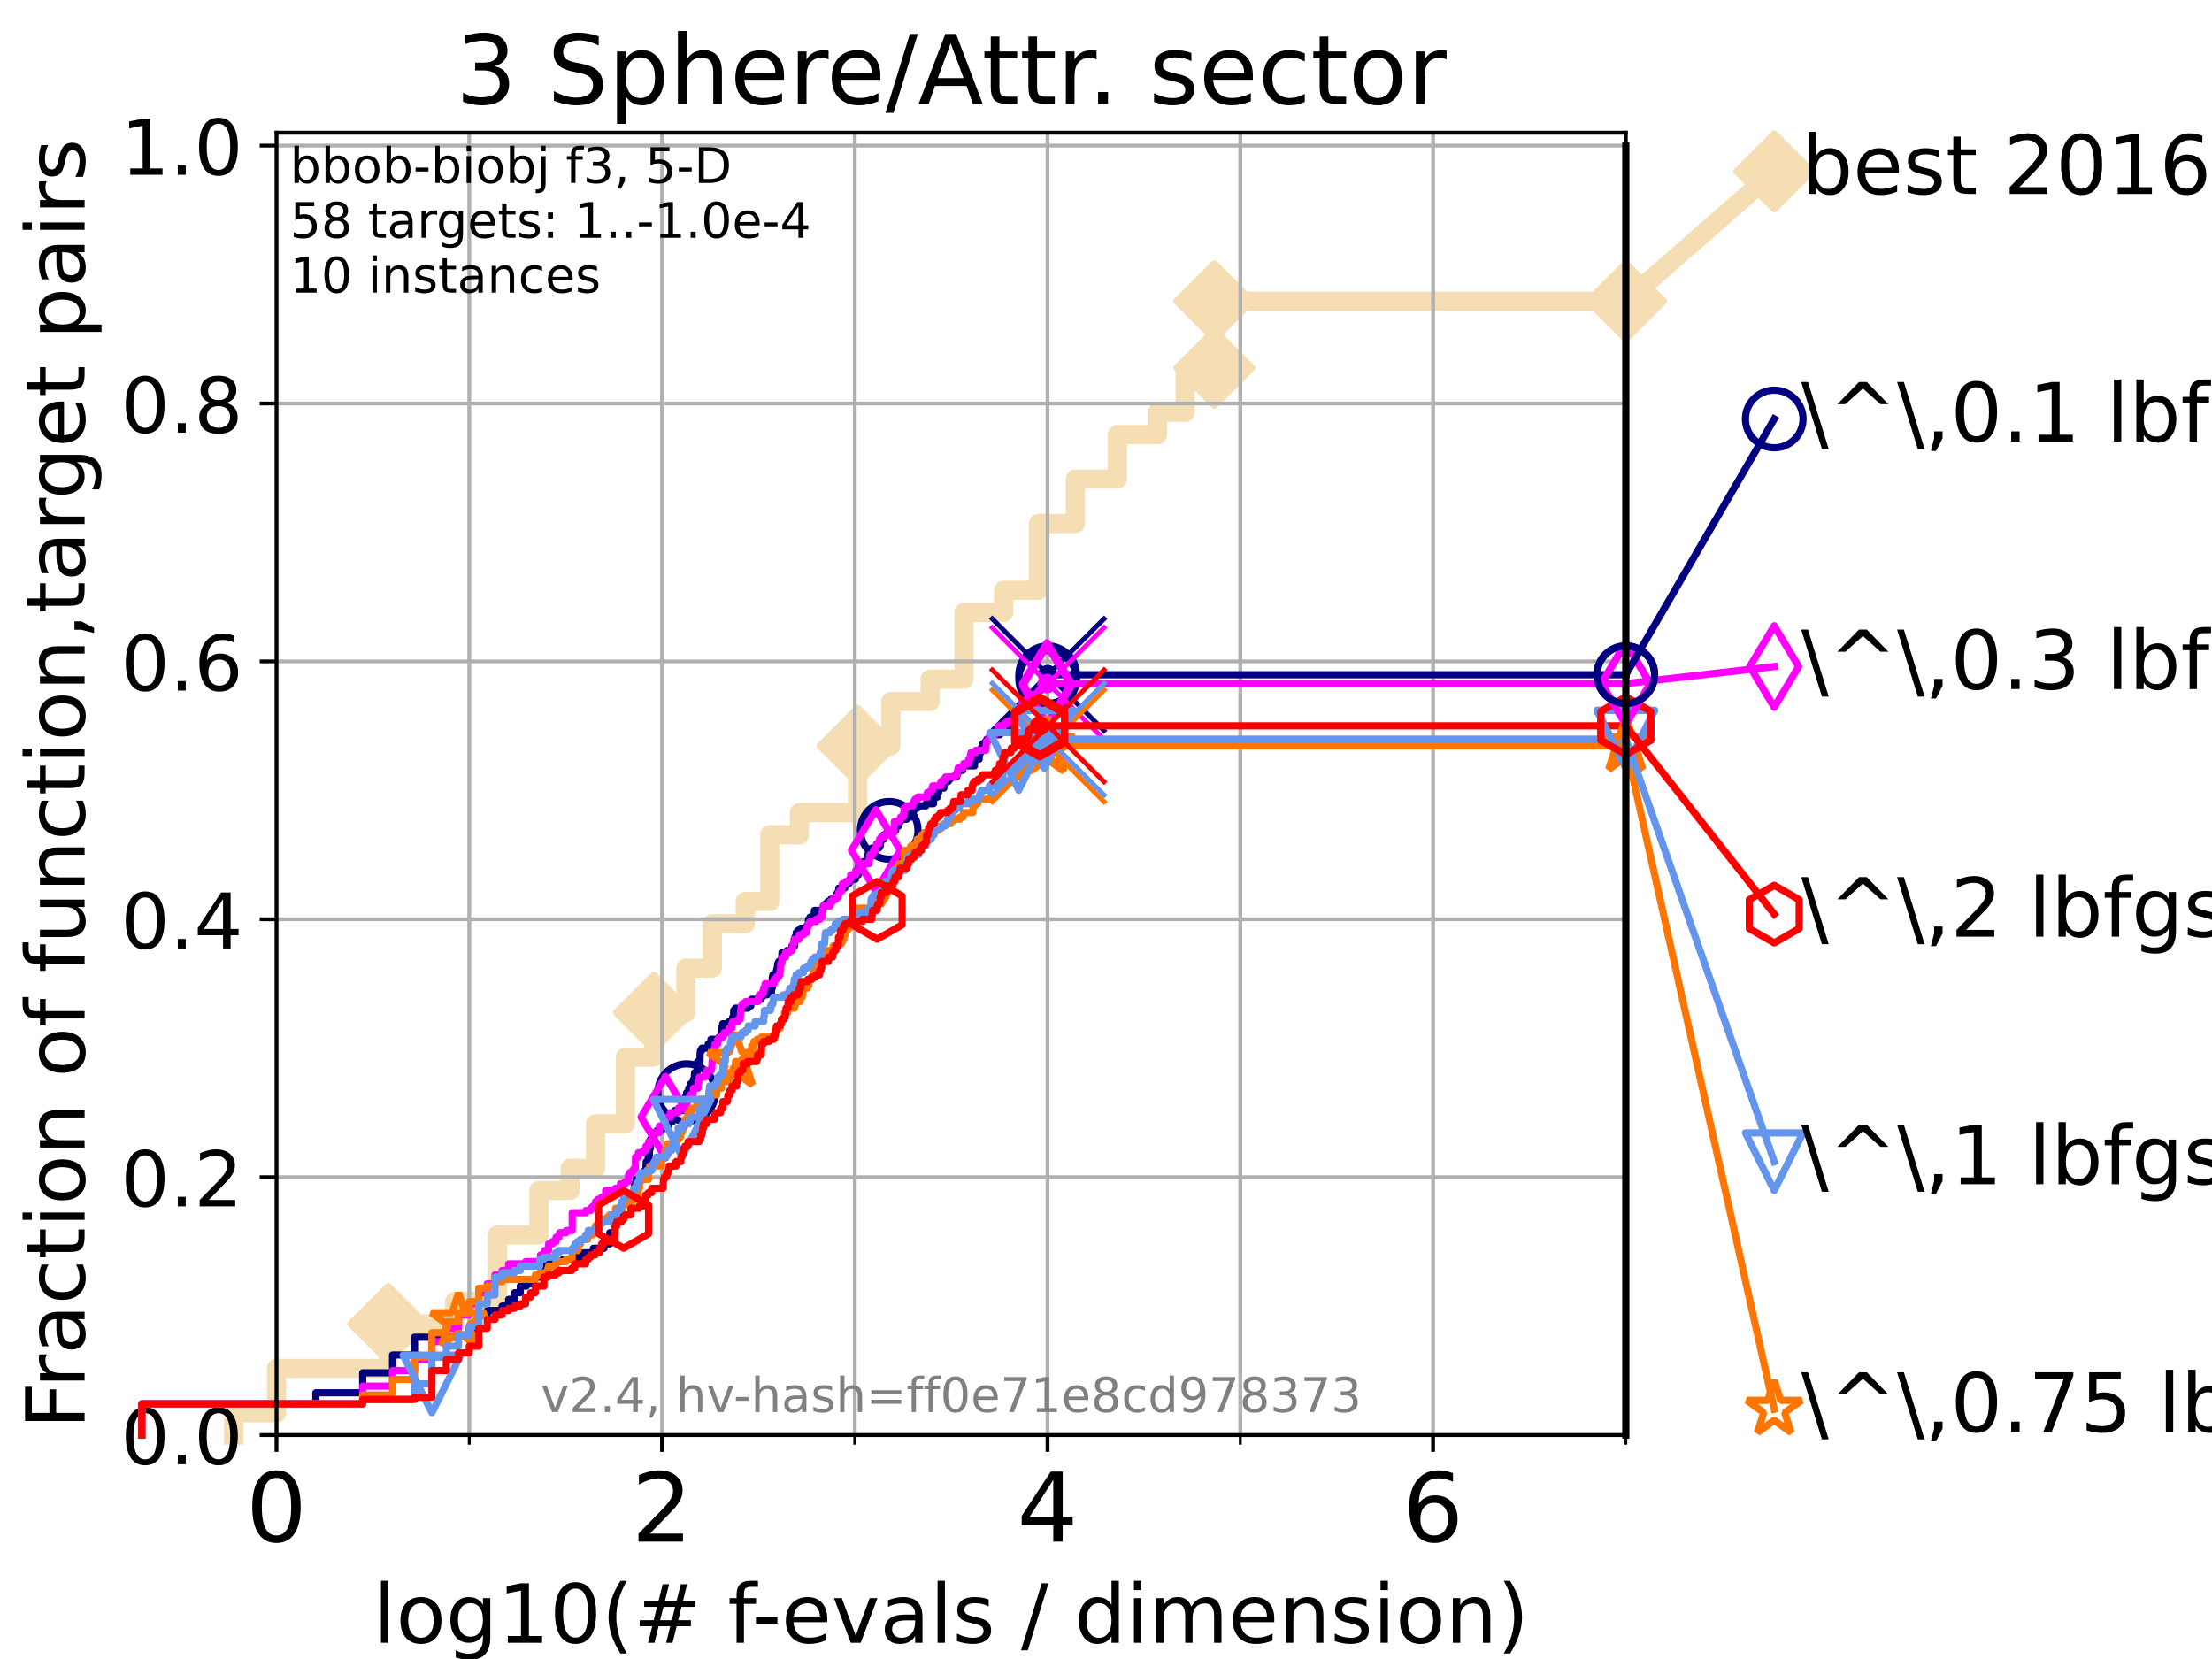 <?xml version="1.0" encoding="utf-8" standalone="no"?>
<!DOCTYPE svg PUBLIC "-//W3C//DTD SVG 1.1//EN"
  "http://www.w3.org/Graphics/SVG/1.1/DTD/svg11.dtd">
<!-- Created with matplotlib (https://matplotlib.org/) -->
<svg height="345.6pt" version="1.1" viewBox="0 0 460.8 345.6" width="460.8pt" xmlns="http://www.w3.org/2000/svg" xmlns:xlink="http://www.w3.org/1999/xlink">
 <defs>
  <style type="text/css">*{stroke-linecap:butt;stroke-linejoin:round;}</style>
 </defs>
 <g id="figure_1">
  <g id="patch_1">
   <path d="M 0 345.6 
L 460.8 345.6 
L 460.8 0 
L 0 0 
z
" style="fill:#ffffff;"/>
  </g>
  <g id="axes_1">
   <g id="patch_2">
    <path d="M 57.6 298.944 
L 338.688 298.944 
L 338.688 27.648 
L 57.6 27.648 
z
" style="fill:#ffffff;"/>
   </g>
   <g id="line2d_1">
    <path d="M 48.692 298.944 
L 48.692 294.313 
L 57.6 294.313 
L 57.6 285.05 
L 80.881 285.05 
L 80.881 275.788 
L 94.715 275.788 
L 94.715 271.157 
L 103.623 271.157 
L 103.623 257.263 
L 112.281 257.263 
L 112.281 248.001 
L 118.787 248.001 
L 118.787 243.37 
L 124.063 243.37 
L 124.063 234.107 
L 130.291 234.107 
L 130.291 220.214 
L 136.189 220.214 
L 136.189 210.951 
L 142.884 210.951 
L 142.884 201.689 
L 148.392 201.689 
L 148.392 192.426 
L 155.245 192.426 
L 155.245 187.795 
L 160.365 187.795 
L 160.365 173.901 
L 166.541 173.901 
L 166.541 169.27 
L 178.649 169.27 
L 178.649 155.377 
L 185.596 155.377 
L 185.596 146.114 
L 193.77 146.114 
L 193.77 141.483 
L 200.822 141.483 
L 200.822 127.589 
L 209.084 127.589 
L 209.084 122.958 
L 216.332 122.958 
L 216.332 109.065 
L 224.017 109.065 
L 224.017 99.802 
L 232.778 99.802 
L 232.778 90.54 
L 241.11 90.54 
L 241.11 85.909 
L 246.889 85.909 
L 246.889 76.646 
L 252.974 76.646 
L 252.974 62.753 
L 338.688 62.753 
" style="fill:none;stroke:#f5deb3;stroke-linecap:square;stroke-width:4;"/>
   </g>
   <g id="line2d_2">
    <defs>
     <path d="M 0 7.778 
L 7.778 0 
L 0 -7.778 
L -7.778 0 
z
" id="m871ebb4cf9" style="stroke:#f5deb3;stroke-linejoin:miter;stroke-width:1.5;"/>
    </defs>
    <g>
     <use style="fill:#f5deb3;stroke:#f5deb3;stroke-linejoin:miter;stroke-width:1.5;" x="80.881" xlink:href="#m871ebb4cf9" y="275.788"/>
     <use style="fill:#f5deb3;stroke:#f5deb3;stroke-linejoin:miter;stroke-width:1.5;" x="136.189" xlink:href="#m871ebb4cf9" y="210.951"/>
     <use style="fill:#f5deb3;stroke:#f5deb3;stroke-linejoin:miter;stroke-width:1.5;" x="178.649" xlink:href="#m871ebb4cf9" y="155.377"/>
     <use style="fill:#f5deb3;stroke:#f5deb3;stroke-linejoin:miter;stroke-width:1.5;" x="252.974" xlink:href="#m871ebb4cf9" y="76.646"/>
     <use style="fill:#f5deb3;stroke:#f5deb3;stroke-linejoin:miter;stroke-width:1.5;" x="252.974" xlink:href="#m871ebb4cf9" y="62.753"/>
     <use style="fill:#f5deb3;stroke:#f5deb3;stroke-linejoin:miter;stroke-width:1.5;" x="338.688" xlink:href="#m871ebb4cf9" y="62.753"/>
    </g>
   </g>
   <g id="line2d_3">
    <path style="fill:none;stroke:#f5deb3;stroke-linecap:square;stroke-width:4;"/>
    <g/>
   </g>
   <g id="line2d_4">
    <path d="M 338.688 62.753 
L 369.608 35.706 
" style="fill:none;stroke:#f5deb3;stroke-linecap:square;stroke-width:4;"/>
    <g>
     <use style="fill:#f5deb3;stroke:#f5deb3;stroke-linejoin:miter;stroke-width:1.5;" x="338.688" xlink:href="#m871ebb4cf9" y="62.753"/>
     <use style="fill:#f5deb3;stroke:#f5deb3;stroke-linejoin:miter;stroke-width:1.5;" x="369.608" xlink:href="#m871ebb4cf9" y="35.706"/>
    </g>
   </g>
   <g id="matplotlib.axis_1">
    <g id="xtick_1">
     <g id="line2d_5">
      <path clip-path="url(#pb713d3bccb)" d="M 57.6 298.944 
L 57.6 27.648 
" style="fill:none;stroke:#b0b0b0;stroke-linecap:square;stroke-width:0.8;"/>
     </g>
     <g id="line2d_6">
      <defs>
       <path d="M 0 0 
L 0 3.5 
" id="md68759b3e8" style="stroke:#000000;stroke-width:0.8;"/>
      </defs>
      <g>
       <use style="stroke:#000000;stroke-width:0.8;" x="57.6" xlink:href="#md68759b3e8" y="298.944"/>
      </g>
     </g>
     <g id="text_1">
      <!-- 0 -->
      <g transform="translate(51.237 321.141)scale(0.2 -0.2)">
       <defs>
        <path d="M 31.781 66.406 
Q 24.172 66.406 20.328 58.906 
Q 16.5 51.422 16.5 36.375 
Q 16.5 21.391 20.328 13.891 
Q 24.172 6.391 31.781 6.391 
Q 39.453 6.391 43.281 13.891 
Q 47.125 21.391 47.125 36.375 
Q 47.125 51.422 43.281 58.906 
Q 39.453 66.406 31.781 66.406 
z
M 31.781 74.219 
Q 44.047 74.219 50.516 64.516 
Q 56.984 54.828 56.984 36.375 
Q 56.984 17.969 50.516 8.266 
Q 44.047 -1.422 31.781 -1.422 
Q 19.531 -1.422 13.062 8.266 
Q 6.594 17.969 6.594 36.375 
Q 6.594 54.828 13.062 64.516 
Q 19.531 74.219 31.781 74.219 
z
" id="DejaVuSans-48"/>
       </defs>
       <use xlink:href="#DejaVuSans-48"/>
      </g>
     </g>
    </g>
    <g id="xtick_2">
     <g id="line2d_7">
      <path clip-path="url(#pb713d3bccb)" d="M 137.911 298.944 
L 137.911 27.648 
" style="fill:none;stroke:#b0b0b0;stroke-linecap:square;stroke-width:0.8;"/>
     </g>
     <g id="line2d_8">
      <g>
       <use style="stroke:#000000;stroke-width:0.8;" x="137.911" xlink:href="#md68759b3e8" y="298.944"/>
      </g>
     </g>
     <g id="text_2">
      <!-- 2 -->
      <g transform="translate(131.548 321.141)scale(0.2 -0.2)">
       <defs>
        <path d="M 19.188 8.297 
L 53.609 8.297 
L 53.609 0 
L 7.328 0 
L 7.328 8.297 
Q 12.938 14.109 22.625 23.891 
Q 32.328 33.688 34.812 36.531 
Q 39.547 41.844 41.422 45.531 
Q 43.312 49.219 43.312 52.781 
Q 43.312 58.594 39.234 62.25 
Q 35.156 65.922 28.609 65.922 
Q 23.969 65.922 18.812 64.312 
Q 13.672 62.703 7.812 59.422 
L 7.812 69.391 
Q 13.766 71.781 18.938 73 
Q 24.125 74.219 28.422 74.219 
Q 39.75 74.219 46.484 68.547 
Q 53.219 62.891 53.219 53.422 
Q 53.219 48.922 51.531 44.891 
Q 49.859 40.875 45.406 35.406 
Q 44.188 33.984 37.641 27.219 
Q 31.109 20.453 19.188 8.297 
z
" id="DejaVuSans-50"/>
       </defs>
       <use xlink:href="#DejaVuSans-50"/>
      </g>
     </g>
    </g>
    <g id="xtick_3">
     <g id="line2d_9">
      <path clip-path="url(#pb713d3bccb)" d="M 218.222 298.944 
L 218.222 27.648 
" style="fill:none;stroke:#b0b0b0;stroke-linecap:square;stroke-width:0.8;"/>
     </g>
     <g id="line2d_10">
      <g>
       <use style="stroke:#000000;stroke-width:0.8;" x="218.222" xlink:href="#md68759b3e8" y="298.944"/>
      </g>
     </g>
     <g id="text_3">
      <!-- 4 -->
      <g transform="translate(211.859 321.141)scale(0.2 -0.2)">
       <defs>
        <path d="M 37.797 64.312 
L 12.891 25.391 
L 37.797 25.391 
z
M 35.203 72.906 
L 47.609 72.906 
L 47.609 25.391 
L 58.016 25.391 
L 58.016 17.188 
L 47.609 17.188 
L 47.609 0 
L 37.797 0 
L 37.797 17.188 
L 4.891 17.188 
L 4.891 26.703 
z
" id="DejaVuSans-52"/>
       </defs>
       <use xlink:href="#DejaVuSans-52"/>
      </g>
     </g>
    </g>
    <g id="xtick_4">
     <g id="line2d_11">
      <path clip-path="url(#pb713d3bccb)" d="M 298.533 298.944 
L 298.533 27.648 
" style="fill:none;stroke:#b0b0b0;stroke-linecap:square;stroke-width:0.8;"/>
     </g>
     <g id="line2d_12">
      <g>
       <use style="stroke:#000000;stroke-width:0.8;" x="298.533" xlink:href="#md68759b3e8" y="298.944"/>
      </g>
     </g>
     <g id="text_4">
      <!-- 6 -->
      <g transform="translate(292.17 321.141)scale(0.2 -0.2)">
       <defs>
        <path d="M 33.016 40.375 
Q 26.375 40.375 22.484 35.828 
Q 18.609 31.297 18.609 23.391 
Q 18.609 15.531 22.484 10.953 
Q 26.375 6.391 33.016 6.391 
Q 39.656 6.391 43.531 10.953 
Q 47.406 15.531 47.406 23.391 
Q 47.406 31.297 43.531 35.828 
Q 39.656 40.375 33.016 40.375 
z
M 52.594 71.297 
L 52.594 62.312 
Q 48.875 64.062 45.094 64.984 
Q 41.312 65.922 37.594 65.922 
Q 27.828 65.922 22.672 59.328 
Q 17.531 52.734 16.797 39.406 
Q 19.672 43.656 24.016 45.922 
Q 28.375 48.188 33.594 48.188 
Q 44.578 48.188 50.953 41.516 
Q 57.328 34.859 57.328 23.391 
Q 57.328 12.156 50.688 5.359 
Q 44.047 -1.422 33.016 -1.422 
Q 20.359 -1.422 13.672 8.266 
Q 6.984 17.969 6.984 36.375 
Q 6.984 53.656 15.188 63.938 
Q 23.391 74.219 37.203 74.219 
Q 40.922 74.219 44.703 73.484 
Q 48.484 72.75 52.594 71.297 
z
" id="DejaVuSans-54"/>
       </defs>
       <use xlink:href="#DejaVuSans-54"/>
      </g>
     </g>
    </g>
    <g id="xtick_5">
     <g id="line2d_13">
      <path clip-path="url(#pb713d3bccb)" d="M 97.755 298.944 
L 97.755 27.648 
" style="fill:none;stroke:#b0b0b0;stroke-linecap:square;stroke-width:0.8;"/>
     </g>
     <g id="line2d_14">
      <defs>
       <path d="M 0 0 
L 0 2 
" id="m69a3625a86" style="stroke:#000000;stroke-width:0.6;"/>
      </defs>
      <g>
       <use style="stroke:#000000;stroke-width:0.6;" x="97.755" xlink:href="#m69a3625a86" y="298.944"/>
      </g>
     </g>
    </g>
    <g id="xtick_6">
     <g id="line2d_15">
      <path clip-path="url(#pb713d3bccb)" d="M 178.066 298.944 
L 178.066 27.648 
" style="fill:none;stroke:#b0b0b0;stroke-linecap:square;stroke-width:0.8;"/>
     </g>
     <g id="line2d_16">
      <g>
       <use style="stroke:#000000;stroke-width:0.6;" x="178.066" xlink:href="#m69a3625a86" y="298.944"/>
      </g>
     </g>
    </g>
    <g id="xtick_7">
     <g id="line2d_17">
      <path clip-path="url(#pb713d3bccb)" d="M 258.377 298.944 
L 258.377 27.648 
" style="fill:none;stroke:#b0b0b0;stroke-linecap:square;stroke-width:0.8;"/>
     </g>
     <g id="line2d_18">
      <g>
       <use style="stroke:#000000;stroke-width:0.6;" x="258.377" xlink:href="#m69a3625a86" y="298.944"/>
      </g>
     </g>
    </g>
    <g id="xtick_8">
     <g id="line2d_19">
      <path clip-path="url(#pb713d3bccb)" d="M 338.688 298.944 
L 338.688 27.648 
" style="fill:none;stroke:#b0b0b0;stroke-linecap:square;stroke-width:0.8;"/>
     </g>
     <g id="line2d_20">
      <g>
       <use style="stroke:#000000;stroke-width:0.6;" x="338.688" xlink:href="#m69a3625a86" y="298.944"/>
      </g>
     </g>
    </g>
    <g id="text_5">
     <!-- log10(# f-evals / dimension) -->
     <g transform="translate(77.764 342.218)scale(0.17 -0.17)">
      <defs>
       <path d="M 9.422 75.984 
L 18.406 75.984 
L 18.406 0 
L 9.422 0 
z
" id="DejaVuSans-108"/>
       <path d="M 30.609 48.391 
Q 23.391 48.391 19.188 42.75 
Q 14.984 37.109 14.984 27.297 
Q 14.984 17.484 19.156 11.844 
Q 23.344 6.203 30.609 6.203 
Q 37.797 6.203 41.984 11.859 
Q 46.188 17.531 46.188 27.297 
Q 46.188 37.016 41.984 42.703 
Q 37.797 48.391 30.609 48.391 
z
M 30.609 56 
Q 42.328 56 49.016 48.375 
Q 55.719 40.766 55.719 27.297 
Q 55.719 13.875 49.016 6.219 
Q 42.328 -1.422 30.609 -1.422 
Q 18.844 -1.422 12.172 6.219 
Q 5.516 13.875 5.516 27.297 
Q 5.516 40.766 12.172 48.375 
Q 18.844 56 30.609 56 
z
" id="DejaVuSans-111"/>
       <path d="M 45.406 27.984 
Q 45.406 37.75 41.375 43.109 
Q 37.359 48.484 30.078 48.484 
Q 22.859 48.484 18.828 43.109 
Q 14.797 37.75 14.797 27.984 
Q 14.797 18.266 18.828 12.891 
Q 22.859 7.516 30.078 7.516 
Q 37.359 7.516 41.375 12.891 
Q 45.406 18.266 45.406 27.984 
z
M 54.391 6.781 
Q 54.391 -7.172 48.188 -13.984 
Q 42 -20.797 29.203 -20.797 
Q 24.469 -20.797 20.266 -20.094 
Q 16.062 -19.391 12.109 -17.922 
L 12.109 -9.188 
Q 16.062 -11.328 19.922 -12.344 
Q 23.781 -13.375 27.781 -13.375 
Q 36.625 -13.375 41.016 -8.766 
Q 45.406 -4.156 45.406 5.172 
L 45.406 9.625 
Q 42.625 4.781 38.281 2.391 
Q 33.938 0 27.875 0 
Q 17.828 0 11.672 7.656 
Q 5.516 15.328 5.516 27.984 
Q 5.516 40.672 11.672 48.328 
Q 17.828 56 27.875 56 
Q 33.938 56 38.281 53.609 
Q 42.625 51.219 45.406 46.391 
L 45.406 54.688 
L 54.391 54.688 
z
" id="DejaVuSans-103"/>
       <path d="M 12.406 8.297 
L 28.516 8.297 
L 28.516 63.922 
L 10.984 60.406 
L 10.984 69.391 
L 28.422 72.906 
L 38.281 72.906 
L 38.281 8.297 
L 54.391 8.297 
L 54.391 0 
L 12.406 0 
z
" id="DejaVuSans-49"/>
       <path d="M 31 75.875 
Q 24.469 64.656 21.281 53.656 
Q 18.109 42.672 18.109 31.391 
Q 18.109 20.125 21.312 9.062 
Q 24.516 -2 31 -13.188 
L 23.188 -13.188 
Q 15.875 -1.703 12.234 9.375 
Q 8.594 20.453 8.594 31.391 
Q 8.594 42.281 12.203 53.312 
Q 15.828 64.359 23.188 75.875 
z
" id="DejaVuSans-40"/>
       <path d="M 51.125 44 
L 36.922 44 
L 32.812 27.688 
L 47.125 27.688 
z
M 43.797 71.781 
L 38.719 51.516 
L 52.984 51.516 
L 58.109 71.781 
L 65.922 71.781 
L 60.891 51.516 
L 76.125 51.516 
L 76.125 44 
L 58.984 44 
L 54.984 27.688 
L 70.516 27.688 
L 70.516 20.219 
L 53.078 20.219 
L 48 0 
L 40.188 0 
L 45.219 20.219 
L 30.906 20.219 
L 25.875 0 
L 18.016 0 
L 23.094 20.219 
L 7.719 20.219 
L 7.719 27.688 
L 24.906 27.688 
L 29 44 
L 13.281 44 
L 13.281 51.516 
L 30.906 51.516 
L 35.891 71.781 
z
" id="DejaVuSans-35"/>
       <path id="DejaVuSans-32"/>
       <path d="M 37.109 75.984 
L 37.109 68.5 
L 28.516 68.5 
Q 23.688 68.5 21.797 66.547 
Q 19.922 64.594 19.922 59.516 
L 19.922 54.688 
L 34.719 54.688 
L 34.719 47.703 
L 19.922 47.703 
L 19.922 0 
L 10.891 0 
L 10.891 47.703 
L 2.297 47.703 
L 2.297 54.688 
L 10.891 54.688 
L 10.891 58.5 
Q 10.891 67.625 15.141 71.797 
Q 19.391 75.984 28.609 75.984 
z
" id="DejaVuSans-102"/>
       <path d="M 4.891 31.391 
L 31.203 31.391 
L 31.203 23.391 
L 4.891 23.391 
z
" id="DejaVuSans-45"/>
       <path d="M 56.203 29.594 
L 56.203 25.203 
L 14.891 25.203 
Q 15.484 15.922 20.484 11.062 
Q 25.484 6.203 34.422 6.203 
Q 39.594 6.203 44.453 7.469 
Q 49.312 8.734 54.109 11.281 
L 54.109 2.781 
Q 49.266 0.734 44.188 -0.344 
Q 39.109 -1.422 33.891 -1.422 
Q 20.797 -1.422 13.156 6.188 
Q 5.516 13.812 5.516 26.812 
Q 5.516 40.234 12.766 48.109 
Q 20.016 56 32.328 56 
Q 43.359 56 49.781 48.891 
Q 56.203 41.797 56.203 29.594 
z
M 47.219 32.234 
Q 47.125 39.594 43.094 43.984 
Q 39.062 48.391 32.422 48.391 
Q 24.906 48.391 20.391 44.141 
Q 15.875 39.891 15.188 32.172 
z
" id="DejaVuSans-101"/>
       <path d="M 2.984 54.688 
L 12.5 54.688 
L 29.594 8.797 
L 46.688 54.688 
L 56.203 54.688 
L 35.688 0 
L 23.484 0 
z
" id="DejaVuSans-118"/>
       <path d="M 34.281 27.484 
Q 23.391 27.484 19.188 25 
Q 14.984 22.516 14.984 16.5 
Q 14.984 11.719 18.141 8.906 
Q 21.297 6.109 26.703 6.109 
Q 34.188 6.109 38.703 11.406 
Q 43.219 16.703 43.219 25.484 
L 43.219 27.484 
z
M 52.203 31.203 
L 52.203 0 
L 43.219 0 
L 43.219 8.297 
Q 40.141 3.328 35.547 0.953 
Q 30.953 -1.422 24.312 -1.422 
Q 15.922 -1.422 10.953 3.297 
Q 6 8.016 6 15.922 
Q 6 25.141 12.172 29.828 
Q 18.359 34.516 30.609 34.516 
L 43.219 34.516 
L 43.219 35.406 
Q 43.219 41.609 39.141 45 
Q 35.062 48.391 27.688 48.391 
Q 23 48.391 18.547 47.266 
Q 14.109 46.141 10.016 43.891 
L 10.016 52.203 
Q 14.938 54.109 19.578 55.047 
Q 24.219 56 28.609 56 
Q 40.484 56 46.344 49.844 
Q 52.203 43.703 52.203 31.203 
z
" id="DejaVuSans-97"/>
       <path d="M 44.281 53.078 
L 44.281 44.578 
Q 40.484 46.531 36.375 47.5 
Q 32.281 48.484 27.875 48.484 
Q 21.188 48.484 17.844 46.438 
Q 14.5 44.391 14.5 40.281 
Q 14.5 37.156 16.891 35.375 
Q 19.281 33.594 26.516 31.984 
L 29.594 31.297 
Q 39.156 29.25 43.188 25.516 
Q 47.219 21.781 47.219 15.094 
Q 47.219 7.469 41.188 3.016 
Q 35.156 -1.422 24.609 -1.422 
Q 20.219 -1.422 15.453 -0.562 
Q 10.688 0.297 5.422 2 
L 5.422 11.281 
Q 10.406 8.688 15.234 7.391 
Q 20.062 6.109 24.812 6.109 
Q 31.156 6.109 34.562 8.281 
Q 37.984 10.453 37.984 14.406 
Q 37.984 18.062 35.516 20.016 
Q 33.062 21.969 24.703 23.781 
L 21.578 24.516 
Q 13.234 26.266 9.516 29.906 
Q 5.812 33.547 5.812 39.891 
Q 5.812 47.609 11.281 51.797 
Q 16.75 56 26.812 56 
Q 31.781 56 36.172 55.266 
Q 40.578 54.547 44.281 53.078 
z
" id="DejaVuSans-115"/>
       <path d="M 25.391 72.906 
L 33.688 72.906 
L 8.297 -9.281 
L 0 -9.281 
z
" id="DejaVuSans-47"/>
       <path d="M 45.406 46.391 
L 45.406 75.984 
L 54.391 75.984 
L 54.391 0 
L 45.406 0 
L 45.406 8.203 
Q 42.578 3.328 38.25 0.953 
Q 33.938 -1.422 27.875 -1.422 
Q 17.969 -1.422 11.734 6.484 
Q 5.516 14.406 5.516 27.297 
Q 5.516 40.188 11.734 48.094 
Q 17.969 56 27.875 56 
Q 33.938 56 38.25 53.625 
Q 42.578 51.266 45.406 46.391 
z
M 14.797 27.297 
Q 14.797 17.391 18.875 11.75 
Q 22.953 6.109 30.078 6.109 
Q 37.203 6.109 41.297 11.75 
Q 45.406 17.391 45.406 27.297 
Q 45.406 37.203 41.297 42.844 
Q 37.203 48.484 30.078 48.484 
Q 22.953 48.484 18.875 42.844 
Q 14.797 37.203 14.797 27.297 
z
" id="DejaVuSans-100"/>
       <path d="M 9.422 54.688 
L 18.406 54.688 
L 18.406 0 
L 9.422 0 
z
M 9.422 75.984 
L 18.406 75.984 
L 18.406 64.594 
L 9.422 64.594 
z
" id="DejaVuSans-105"/>
       <path d="M 52 44.188 
Q 55.375 50.25 60.062 53.125 
Q 64.75 56 71.094 56 
Q 79.641 56 84.281 50.016 
Q 88.922 44.047 88.922 33.016 
L 88.922 0 
L 79.891 0 
L 79.891 32.719 
Q 79.891 40.578 77.094 44.375 
Q 74.312 48.188 68.609 48.188 
Q 61.625 48.188 57.562 43.547 
Q 53.516 38.922 53.516 30.906 
L 53.516 0 
L 44.484 0 
L 44.484 32.719 
Q 44.484 40.625 41.703 44.406 
Q 38.922 48.188 33.109 48.188 
Q 26.219 48.188 22.156 43.531 
Q 18.109 38.875 18.109 30.906 
L 18.109 0 
L 9.078 0 
L 9.078 54.688 
L 18.109 54.688 
L 18.109 46.188 
Q 21.188 51.219 25.484 53.609 
Q 29.781 56 35.688 56 
Q 41.656 56 45.828 52.969 
Q 50 49.953 52 44.188 
z
" id="DejaVuSans-109"/>
       <path d="M 54.891 33.016 
L 54.891 0 
L 45.906 0 
L 45.906 32.719 
Q 45.906 40.484 42.875 44.328 
Q 39.844 48.188 33.797 48.188 
Q 26.516 48.188 22.312 43.547 
Q 18.109 38.922 18.109 30.906 
L 18.109 0 
L 9.078 0 
L 9.078 54.688 
L 18.109 54.688 
L 18.109 46.188 
Q 21.344 51.125 25.703 53.562 
Q 30.078 56 35.797 56 
Q 45.219 56 50.047 50.172 
Q 54.891 44.344 54.891 33.016 
z
" id="DejaVuSans-110"/>
       <path d="M 8.016 75.875 
L 15.828 75.875 
Q 23.141 64.359 26.781 53.312 
Q 30.422 42.281 30.422 31.391 
Q 30.422 20.453 26.781 9.375 
Q 23.141 -1.703 15.828 -13.188 
L 8.016 -13.188 
Q 14.5 -2 17.703 9.062 
Q 20.906 20.125 20.906 31.391 
Q 20.906 42.672 17.703 53.656 
Q 14.5 64.656 8.016 75.875 
z
" id="DejaVuSans-41"/>
      </defs>
      <use xlink:href="#DejaVuSans-108"/>
      <use x="27.783" xlink:href="#DejaVuSans-111"/>
      <use x="88.965" xlink:href="#DejaVuSans-103"/>
      <use x="152.441" xlink:href="#DejaVuSans-49"/>
      <use x="216.064" xlink:href="#DejaVuSans-48"/>
      <use x="279.688" xlink:href="#DejaVuSans-40"/>
      <use x="318.701" xlink:href="#DejaVuSans-35"/>
      <use x="402.49" xlink:href="#DejaVuSans-32"/>
      <use x="434.277" xlink:href="#DejaVuSans-102"/>
      <use x="463.982" xlink:href="#DejaVuSans-45"/>
      <use x="500.066" xlink:href="#DejaVuSans-101"/>
      <use x="561.59" xlink:href="#DejaVuSans-118"/>
      <use x="620.77" xlink:href="#DejaVuSans-97"/>
      <use x="682.049" xlink:href="#DejaVuSans-108"/>
      <use x="709.832" xlink:href="#DejaVuSans-115"/>
      <use x="761.932" xlink:href="#DejaVuSans-32"/>
      <use x="793.719" xlink:href="#DejaVuSans-47"/>
      <use x="827.41" xlink:href="#DejaVuSans-32"/>
      <use x="859.197" xlink:href="#DejaVuSans-100"/>
      <use x="922.674" xlink:href="#DejaVuSans-105"/>
      <use x="950.457" xlink:href="#DejaVuSans-109"/>
      <use x="1047.869" xlink:href="#DejaVuSans-101"/>
      <use x="1109.393" xlink:href="#DejaVuSans-110"/>
      <use x="1172.771" xlink:href="#DejaVuSans-115"/>
      <use x="1224.871" xlink:href="#DejaVuSans-105"/>
      <use x="1252.654" xlink:href="#DejaVuSans-111"/>
      <use x="1313.836" xlink:href="#DejaVuSans-110"/>
      <use x="1377.215" xlink:href="#DejaVuSans-41"/>
     </g>
    </g>
   </g>
   <g id="matplotlib.axis_2">
    <g id="ytick_1">
     <g id="line2d_21">
      <path clip-path="url(#pb713d3bccb)" d="M 57.6 298.944 
L 338.688 298.944 
" style="fill:none;stroke:#b0b0b0;stroke-linecap:square;stroke-width:0.8;"/>
     </g>
     <g id="line2d_22">
      <defs>
       <path d="M 0 0 
L -3.5 0 
" id="m367f521155" style="stroke:#000000;stroke-width:0.8;"/>
      </defs>
      <g>
       <use style="stroke:#000000;stroke-width:0.8;" x="57.6" xlink:href="#m367f521155" y="298.944"/>
      </g>
     </g>
     <g id="text_6">
      <!-- 0.0 -->
      <g transform="translate(25.155 305.023)scale(0.16 -0.16)">
       <defs>
        <path d="M 10.688 12.406 
L 21 12.406 
L 21 0 
L 10.688 0 
z
" id="DejaVuSans-46"/>
       </defs>
       <use xlink:href="#DejaVuSans-48"/>
       <use x="63.623" xlink:href="#DejaVuSans-46"/>
       <use x="95.41" xlink:href="#DejaVuSans-48"/>
      </g>
     </g>
    </g>
    <g id="ytick_2">
     <g id="line2d_23">
      <path clip-path="url(#pb713d3bccb)" d="M 57.6 245.222 
L 338.688 245.222 
" style="fill:none;stroke:#b0b0b0;stroke-linecap:square;stroke-width:0.8;"/>
     </g>
     <g id="line2d_24">
      <g>
       <use style="stroke:#000000;stroke-width:0.8;" x="57.6" xlink:href="#m367f521155" y="245.222"/>
      </g>
     </g>
     <g id="text_7">
      <!-- 0.2 -->
      <g transform="translate(25.155 251.301)scale(0.16 -0.16)">
       <use xlink:href="#DejaVuSans-48"/>
       <use x="63.623" xlink:href="#DejaVuSans-46"/>
       <use x="95.41" xlink:href="#DejaVuSans-50"/>
      </g>
     </g>
    </g>
    <g id="ytick_3">
     <g id="line2d_25">
      <path clip-path="url(#pb713d3bccb)" d="M 57.6 191.5 
L 338.688 191.5 
" style="fill:none;stroke:#b0b0b0;stroke-linecap:square;stroke-width:0.8;"/>
     </g>
     <g id="line2d_26">
      <g>
       <use style="stroke:#000000;stroke-width:0.8;" x="57.6" xlink:href="#m367f521155" y="191.5"/>
      </g>
     </g>
     <g id="text_8">
      <!-- 0.4 -->
      <g transform="translate(25.155 197.579)scale(0.16 -0.16)">
       <use xlink:href="#DejaVuSans-48"/>
       <use x="63.623" xlink:href="#DejaVuSans-46"/>
       <use x="95.41" xlink:href="#DejaVuSans-52"/>
      </g>
     </g>
    </g>
    <g id="ytick_4">
     <g id="line2d_27">
      <path clip-path="url(#pb713d3bccb)" d="M 57.6 137.778 
L 338.688 137.778 
" style="fill:none;stroke:#b0b0b0;stroke-linecap:square;stroke-width:0.8;"/>
     </g>
     <g id="line2d_28">
      <g>
       <use style="stroke:#000000;stroke-width:0.8;" x="57.6" xlink:href="#m367f521155" y="137.778"/>
      </g>
     </g>
     <g id="text_9">
      <!-- 0.6 -->
      <g transform="translate(25.155 143.857)scale(0.16 -0.16)">
       <use xlink:href="#DejaVuSans-48"/>
       <use x="63.623" xlink:href="#DejaVuSans-46"/>
       <use x="95.41" xlink:href="#DejaVuSans-54"/>
      </g>
     </g>
    </g>
    <g id="ytick_5">
     <g id="line2d_29">
      <path clip-path="url(#pb713d3bccb)" d="M 57.6 84.056 
L 338.688 84.056 
" style="fill:none;stroke:#b0b0b0;stroke-linecap:square;stroke-width:0.8;"/>
     </g>
     <g id="line2d_30">
      <g>
       <use style="stroke:#000000;stroke-width:0.8;" x="57.6" xlink:href="#m367f521155" y="84.056"/>
      </g>
     </g>
     <g id="text_10">
      <!-- 0.8 -->
      <g transform="translate(25.155 90.135)scale(0.16 -0.16)">
       <defs>
        <path d="M 31.781 34.625 
Q 24.75 34.625 20.719 30.859 
Q 16.703 27.094 16.703 20.516 
Q 16.703 13.922 20.719 10.156 
Q 24.75 6.391 31.781 6.391 
Q 38.812 6.391 42.859 10.172 
Q 46.922 13.969 46.922 20.516 
Q 46.922 27.094 42.891 30.859 
Q 38.875 34.625 31.781 34.625 
z
M 21.922 38.812 
Q 15.578 40.375 12.031 44.719 
Q 8.5 49.078 8.5 55.328 
Q 8.5 64.062 14.719 69.141 
Q 20.953 74.219 31.781 74.219 
Q 42.672 74.219 48.875 69.141 
Q 55.078 64.062 55.078 55.328 
Q 55.078 49.078 51.531 44.719 
Q 48 40.375 41.703 38.812 
Q 48.828 37.156 52.797 32.312 
Q 56.781 27.484 56.781 20.516 
Q 56.781 9.906 50.312 4.234 
Q 43.844 -1.422 31.781 -1.422 
Q 19.734 -1.422 13.25 4.234 
Q 6.781 9.906 6.781 20.516 
Q 6.781 27.484 10.781 32.312 
Q 14.797 37.156 21.922 38.812 
z
M 18.312 54.391 
Q 18.312 48.734 21.844 45.562 
Q 25.391 42.391 31.781 42.391 
Q 38.141 42.391 41.719 45.562 
Q 45.312 48.734 45.312 54.391 
Q 45.312 60.062 41.719 63.234 
Q 38.141 66.406 31.781 66.406 
Q 25.391 66.406 21.844 63.234 
Q 18.312 60.062 18.312 54.391 
z
" id="DejaVuSans-56"/>
       </defs>
       <use xlink:href="#DejaVuSans-48"/>
       <use x="63.623" xlink:href="#DejaVuSans-46"/>
       <use x="95.41" xlink:href="#DejaVuSans-56"/>
      </g>
     </g>
    </g>
    <g id="ytick_6">
     <g id="line2d_31">
      <path clip-path="url(#pb713d3bccb)" d="M 57.6 30.334 
L 338.688 30.334 
" style="fill:none;stroke:#b0b0b0;stroke-linecap:square;stroke-width:0.8;"/>
     </g>
     <g id="line2d_32">
      <g>
       <use style="stroke:#000000;stroke-width:0.8;" x="57.6" xlink:href="#m367f521155" y="30.334"/>
      </g>
     </g>
     <g id="text_11">
      <!-- 1.0 -->
      <g transform="translate(25.155 36.413)scale(0.16 -0.16)">
       <use xlink:href="#DejaVuSans-49"/>
       <use x="63.623" xlink:href="#DejaVuSans-46"/>
       <use x="95.41" xlink:href="#DejaVuSans-48"/>
      </g>
     </g>
    </g>
    <g id="text_12">
     <!-- Fraction of function,target pairs -->
     <g transform="translate(17.62 297.681)rotate(-90)scale(0.17 -0.17)">
      <defs>
       <path d="M 9.812 72.906 
L 51.703 72.906 
L 51.703 64.594 
L 19.672 64.594 
L 19.672 43.109 
L 48.578 43.109 
L 48.578 34.812 
L 19.672 34.812 
L 19.672 0 
L 9.812 0 
z
" id="DejaVuSans-70"/>
       <path d="M 41.109 46.297 
Q 39.594 47.172 37.812 47.578 
Q 36.031 48 33.891 48 
Q 26.266 48 22.188 43.047 
Q 18.109 38.094 18.109 28.812 
L 18.109 0 
L 9.078 0 
L 9.078 54.688 
L 18.109 54.688 
L 18.109 46.188 
Q 20.953 51.172 25.484 53.578 
Q 30.031 56 36.531 56 
Q 37.453 56 38.578 55.875 
Q 39.703 55.766 41.062 55.516 
z
" id="DejaVuSans-114"/>
       <path d="M 48.781 52.594 
L 48.781 44.188 
Q 44.969 46.297 41.141 47.344 
Q 37.312 48.391 33.406 48.391 
Q 24.656 48.391 19.812 42.844 
Q 14.984 37.312 14.984 27.297 
Q 14.984 17.281 19.812 11.734 
Q 24.656 6.203 33.406 6.203 
Q 37.312 6.203 41.141 7.25 
Q 44.969 8.297 48.781 10.406 
L 48.781 2.094 
Q 45.016 0.344 40.984 -0.531 
Q 36.969 -1.422 32.422 -1.422 
Q 20.062 -1.422 12.781 6.344 
Q 5.516 14.109 5.516 27.297 
Q 5.516 40.672 12.859 48.328 
Q 20.219 56 33.016 56 
Q 37.156 56 41.109 55.141 
Q 45.062 54.297 48.781 52.594 
z
" id="DejaVuSans-99"/>
       <path d="M 18.312 70.219 
L 18.312 54.688 
L 36.812 54.688 
L 36.812 47.703 
L 18.312 47.703 
L 18.312 18.016 
Q 18.312 11.328 20.141 9.422 
Q 21.969 7.516 27.594 7.516 
L 36.812 7.516 
L 36.812 0 
L 27.594 0 
Q 17.188 0 13.234 3.875 
Q 9.281 7.766 9.281 18.016 
L 9.281 47.703 
L 2.688 47.703 
L 2.688 54.688 
L 9.281 54.688 
L 9.281 70.219 
z
" id="DejaVuSans-116"/>
       <path d="M 8.5 21.578 
L 8.5 54.688 
L 17.484 54.688 
L 17.484 21.922 
Q 17.484 14.156 20.5 10.266 
Q 23.531 6.391 29.594 6.391 
Q 36.859 6.391 41.078 11.031 
Q 45.312 15.672 45.312 23.688 
L 45.312 54.688 
L 54.297 54.688 
L 54.297 0 
L 45.312 0 
L 45.312 8.406 
Q 42.047 3.422 37.719 1 
Q 33.406 -1.422 27.688 -1.422 
Q 18.266 -1.422 13.375 4.438 
Q 8.5 10.297 8.5 21.578 
z
M 31.109 56 
z
" id="DejaVuSans-117"/>
       <path d="M 11.719 12.406 
L 22.016 12.406 
L 22.016 4 
L 14.016 -11.625 
L 7.719 -11.625 
L 11.719 4 
z
" id="DejaVuSans-44"/>
       <path d="M 18.109 8.203 
L 18.109 -20.797 
L 9.078 -20.797 
L 9.078 54.688 
L 18.109 54.688 
L 18.109 46.391 
Q 20.953 51.266 25.266 53.625 
Q 29.594 56 35.594 56 
Q 45.562 56 51.781 48.094 
Q 58.016 40.188 58.016 27.297 
Q 58.016 14.406 51.781 6.484 
Q 45.562 -1.422 35.594 -1.422 
Q 29.594 -1.422 25.266 0.953 
Q 20.953 3.328 18.109 8.203 
z
M 48.688 27.297 
Q 48.688 37.203 44.609 42.844 
Q 40.531 48.484 33.406 48.484 
Q 26.266 48.484 22.188 42.844 
Q 18.109 37.203 18.109 27.297 
Q 18.109 17.391 22.188 11.75 
Q 26.266 6.109 33.406 6.109 
Q 40.531 6.109 44.609 11.75 
Q 48.688 17.391 48.688 27.297 
z
" id="DejaVuSans-112"/>
      </defs>
      <use xlink:href="#DejaVuSans-70"/>
      <use x="50.27" xlink:href="#DejaVuSans-114"/>
      <use x="91.383" xlink:href="#DejaVuSans-97"/>
      <use x="152.662" xlink:href="#DejaVuSans-99"/>
      <use x="207.643" xlink:href="#DejaVuSans-116"/>
      <use x="246.852" xlink:href="#DejaVuSans-105"/>
      <use x="274.635" xlink:href="#DejaVuSans-111"/>
      <use x="335.816" xlink:href="#DejaVuSans-110"/>
      <use x="399.195" xlink:href="#DejaVuSans-32"/>
      <use x="430.982" xlink:href="#DejaVuSans-111"/>
      <use x="492.164" xlink:href="#DejaVuSans-102"/>
      <use x="527.369" xlink:href="#DejaVuSans-32"/>
      <use x="559.156" xlink:href="#DejaVuSans-102"/>
      <use x="594.361" xlink:href="#DejaVuSans-117"/>
      <use x="657.74" xlink:href="#DejaVuSans-110"/>
      <use x="721.119" xlink:href="#DejaVuSans-99"/>
      <use x="776.1" xlink:href="#DejaVuSans-116"/>
      <use x="815.309" xlink:href="#DejaVuSans-105"/>
      <use x="843.092" xlink:href="#DejaVuSans-111"/>
      <use x="904.273" xlink:href="#DejaVuSans-110"/>
      <use x="967.652" xlink:href="#DejaVuSans-44"/>
      <use x="999.439" xlink:href="#DejaVuSans-116"/>
      <use x="1038.648" xlink:href="#DejaVuSans-97"/>
      <use x="1099.928" xlink:href="#DejaVuSans-114"/>
      <use x="1139.291" xlink:href="#DejaVuSans-103"/>
      <use x="1202.768" xlink:href="#DejaVuSans-101"/>
      <use x="1264.291" xlink:href="#DejaVuSans-116"/>
      <use x="1303.5" xlink:href="#DejaVuSans-32"/>
      <use x="1335.287" xlink:href="#DejaVuSans-112"/>
      <use x="1398.764" xlink:href="#DejaVuSans-97"/>
      <use x="1460.043" xlink:href="#DejaVuSans-105"/>
      <use x="1487.826" xlink:href="#DejaVuSans-114"/>
      <use x="1528.939" xlink:href="#DejaVuSans-115"/>
     </g>
    </g>
   </g>
   <g id="line2d_33">
    <defs>
     <path d="M 0 1.5 
C 0.398 1.5 0.779 1.342 1.061 1.061 
C 1.342 0.779 1.5 0.398 1.5 0 
C 1.5 -0.398 1.342 -0.779 1.061 -1.061 
C 0.779 -1.342 0.398 -1.5 0 -1.5 
C -0.398 -1.5 -0.779 -1.342 -1.061 -1.061 
C -1.342 -0.779 -1.5 -0.398 -1.5 0 
C -1.5 0.398 -1.342 0.779 -1.061 1.061 
C -0.779 1.342 -0.398 1.5 0 1.5 
z
" id="me2a8ebe1bb" style="stroke:#f5deb3;"/>
    </defs>
    <g>
     <use style="fill:#f5deb3;stroke:#f5deb3;" x="252.974" xlink:href="#me2a8ebe1bb" y="62.753"/>
     <use style="fill:#f5deb3;stroke:#f5deb3;" x="252.974" xlink:href="#me2a8ebe1bb" y="62.753"/>
    </g>
   </g>
   <g id="line2d_34">
    <defs>
     <path d="M 0 1.5 
C 0.398 1.5 0.779 1.342 1.061 1.061 
C 1.342 0.779 1.5 0.398 1.5 0 
C 1.5 -0.398 1.342 -0.779 1.061 -1.061 
C 0.779 -1.342 0.398 -1.5 0 -1.5 
C -0.398 -1.5 -0.779 -1.342 -1.061 -1.061 
C -1.342 -0.779 -1.5 -0.398 -1.5 0 
C -1.5 0.398 -1.342 0.779 -1.061 1.061 
C -0.779 1.342 -0.398 1.5 0 1.5 
z
" id="mcc9b136243" style="stroke:#000080;"/>
    </defs>
    <g>
     <use style="fill:#000080;stroke:#000080;" x="218.254" xlink:href="#mcc9b136243" y="140.557"/>
     <use style="fill:#000080;stroke:#000080;" x="218.254" xlink:href="#mcc9b136243" y="140.557"/>
    </g>
   </g>
   <g id="line2d_35">
    <path d="M 29.533 298.944 
L 29.533 292.46 
L 65.797 292.46 
L 65.797 290.145 
L 75.556 290.145 
L 75.556 285.977 
L 81.776 285.977 
L 81.776 282.272 
L 86.351 282.272 
L 86.351 278.567 
L 95.526 278.567 
L 95.526 278.104 
L 97.755 278.104 
L 97.755 276.714 
L 99.732 276.714 
L 99.732 273.935 
L 101.507 273.935 
L 101.507 273.009 
L 104.592 273.009 
L 104.592 272.083 
L 105.952 272.083 
L 105.952 270.694 
L 107.213 270.694 
L 107.213 269.304 
L 108.389 269.304 
L 108.389 267.915 
L 109.668 267.915 
L 109.668 267.452 
L 110.527 267.452 
L 110.527 266.989 
L 110.694 266.989 
L 110.694 266.526 
L 111.506 266.526 
L 111.506 266.062 
L 112.581 266.062 
L 112.581 265.136 
L 113.454 265.136 
L 113.454 263.284 
L 114.148 263.284 
L 114.148 262.821 
L 117.26 262.821 
L 117.26 262.357 
L 119.199 262.357 
L 119.199 261.894 
L 120.945 261.894 
L 120.945 261.431 
L 121.579 261.431 
L 121.579 260.968 
L 123.594 260.968 
L 123.594 260.042 
L 125.823 260.042 
L 125.892 259.116 
L 127.035 259.116 
L 127.035 256.8 
L 128.108 256.8 
L 128.169 255.411 
L 128.23 255.411 
L 128.23 254.484 
L 128.471 254.484 
L 128.531 252.632 
L 128.886 252.632 
L 128.886 251.706 
L 129.518 251.706 
L 129.518 250.779 
L 130.505 250.779 
L 130.505 249.853 
L 130.822 249.853 
L 130.822 249.39 
L 132.085 249.39 
L 132.182 246.611 
L 132.47 246.611 
L 132.47 245.685 
L 133.712 245.685 
L 133.712 244.759 
L 134.279 244.759 
L 134.279 243.833 
L 134.535 243.833 
L 134.619 241.98 
L 135.036 241.98 
L 135.036 241.054 
L 135.24 241.054 
L 135.321 239.201 
L 135.482 239.201 
L 135.482 237.349 
L 135.957 237.349 
L 135.957 236.886 
L 136.189 236.886 
L 136.189 236.423 
L 136.343 236.423 
L 136.343 235.96 
L 136.906 235.96 
L 136.906 235.496 
L 137.806 235.496 
L 137.806 235.033 
L 138.993 235.033 
L 138.993 234.57 
L 139.317 234.57 
L 139.317 233.644 
L 140.073 233.644 
L 140.073 232.255 
L 140.559 232.255 
L 140.559 231.328 
L 142.406 231.328 
L 142.406 230.402 
L 142.726 230.402 
L 142.726 228.55 
L 143.041 228.55 
L 143.041 227.623 
L 143.477 227.623 
L 143.477 226.697 
L 143.878 226.697 
L 143.878 225.771 
L 144.439 225.771 
L 144.439 224.845 
L 144.606 224.845 
L 144.701 223.455 
L 145.213 223.455 
L 145.213 222.529 
L 145.327 222.529 
L 145.327 221.14 
L 145.799 221.14 
L 145.866 219.287 
L 145.932 219.287 
L 145.932 218.824 
L 146.194 218.824 
L 146.194 218.361 
L 147.55 218.361 
L 147.55 217.435 
L 148.103 217.435 
L 148.103 216.509 
L 149.788 216.509 
L 149.788 216.045 
L 150.207 216.045 
L 150.241 214.193 
L 150.548 214.193 
L 150.548 213.267 
L 151.85 213.267 
L 151.85 212.804 
L 152.632 212.804 
L 152.632 211.877 
L 152.841 211.877 
L 152.841 210.488 
L 153.193 210.488 
L 153.193 210.025 
L 155.804 210.025 
L 155.804 209.562 
L 156.406 209.562 
L 156.406 208.635 
L 156.551 208.635 
L 156.551 208.172 
L 158.541 208.172 
L 158.541 207.709 
L 158.827 207.709 
L 158.827 207.246 
L 159.778 207.246 
L 159.778 206.783 
L 160.699 206.783 
L 160.699 205.857 
L 160.868 205.857 
L 160.887 203.541 
L 160.998 203.541 
L 160.998 203.078 
L 161.743 203.078 
L 161.743 202.152 
L 161.867 202.152 
L 161.867 201.689 
L 162.008 201.689 
L 162.008 200.762 
L 162.217 200.762 
L 162.217 200.299 
L 162.813 200.299 
L 162.896 198.447 
L 163.977 198.447 
L 163.977 197.984 
L 164.981 197.984 
L 164.981 197.057 
L 165.526 197.057 
L 165.605 195.205 
L 165.873 195.205 
L 165.873 194.279 
L 166.241 194.279 
L 166.241 193.816 
L 166.809 193.816 
L 166.809 193.353 
L 168.017 193.353 
L 168.017 192.889 
L 168.355 192.889 
L 168.452 191.5 
L 168.758 191.5 
L 168.758 191.037 
L 169.571 191.037 
L 169.668 189.648 
L 171.458 189.648 
L 171.504 188.721 
L 171.97 188.721 
L 171.97 188.258 
L 172.448 188.258 
L 172.448 187.795 
L 173.068 187.795 
L 173.068 187.332 
L 174.114 187.332 
L 174.197 186.406 
L 174.46 186.406 
L 174.46 185.943 
L 174.733 185.943 
L 174.733 185.016 
L 175.967 185.016 
L 175.967 184.553 
L 176.194 184.553 
L 176.194 184.09 
L 176.846 184.09 
L 176.846 183.627 
L 177.157 183.627 
L 177.157 183.164 
L 178.198 183.164 
L 178.198 182.238 
L 178.824 182.238 
L 178.881 180.385 
L 179.601 180.385 
L 179.601 179.922 
L 179.924 179.922 
L 179.924 179.459 
L 180.591 179.459 
L 180.591 178.996 
L 180.718 178.996 
L 180.718 178.07 
L 181.571 178.07 
L 181.603 176.68 
L 183.102 176.68 
L 183.102 176.217 
L 183.375 176.217 
L 183.441 175.291 
L 183.521 175.291 
L 183.521 174.828 
L 184.098 174.828 
L 184.098 173.901 
L 184.773 173.901 
L 184.773 173.438 
L 185.235 173.438 
L 185.235 172.975 
L 186.608 172.975 
L 186.608 172.049 
L 187.234 172.049 
L 187.234 171.123 
L 187.627 171.123 
L 187.627 170.66 
L 188.877 170.66 
L 188.877 170.196 
L 189.789 170.196 
L 189.789 169.733 
L 190.126 169.733 
L 190.184 168.807 
L 190.471 168.807 
L 190.471 168.344 
L 191.128 168.344 
L 191.128 167.881 
L 192.855 167.881 
L 192.855 167.418 
L 194.469 167.418 
L 194.469 166.492 
L 194.588 166.492 
L 194.588 166.028 
L 195.282 166.028 
L 195.282 165.102 
L 195.524 165.102 
L 195.524 164.176 
L 196.62 164.176 
L 196.653 163.25 
L 196.802 163.25 
L 196.802 162.787 
L 197.549 162.787 
L 197.549 162.323 
L 197.947 162.323 
L 197.947 161.86 
L 199.263 161.86 
L 199.263 161.397 
L 199.448 161.397 
L 199.448 160.934 
L 199.648 160.934 
L 199.648 160.471 
L 200.553 160.471 
L 200.553 159.545 
L 203.004 159.545 
L 203.096 158.155 
L 203.977 158.155 
L 204.048 156.766 
L 204.353 156.766 
L 204.368 155.84 
L 204.735 155.84 
L 204.735 154.914 
L 205.291 154.914 
L 205.291 154.45 
L 205.572 154.45 
L 205.572 153.987 
L 206.454 153.987 
L 206.454 153.061 
L 208.28 153.061 
L 208.28 152.598 
L 209.768 152.598 
L 209.768 151.672 
L 210.73 151.672 
L 210.775 150.745 
L 210.852 150.745 
L 210.852 149.819 
L 211.215 149.819 
L 211.215 149.356 
L 211.406 149.356 
L 211.426 147.967 
L 211.902 147.967 
L 211.902 147.504 
L 212.402 147.504 
L 212.402 147.04 
L 212.694 147.04 
L 212.694 146.577 
L 213.514 146.577 
L 213.514 146.114 
L 213.938 146.114 
L 213.938 145.651 
L 215.065 145.651 
L 215.065 144.725 
L 216.28 144.725 
L 216.359 143.799 
L 216.819 143.799 
L 216.819 143.336 
L 216.956 143.336 
L 216.956 142.872 
L 217.833 142.872 
L 217.833 141.946 
L 217.963 141.946 
L 217.963 141.483 
L 218.254 141.483 
L 218.254 140.557 
L 338.688 140.557 
L 338.688 140.557 
" style="fill:none;stroke:#000080;stroke-linecap:square;stroke-width:1.5;"/>
   </g>
   <g id="line2d_36">
    <defs>
     <path d="M 0 6 
C 1.591 6 3.117 5.368 4.243 4.243 
C 5.368 3.117 6 1.591 6 0 
C 6 -1.591 5.368 -3.117 4.243 -4.243 
C 3.117 -5.368 1.591 -6 0 -6 
C -1.591 -6 -3.117 -5.368 -4.243 -4.243 
C -5.368 -3.117 -6 -1.591 -6 0 
C -6 1.591 -5.368 3.117 -4.243 4.243 
C -3.117 5.368 -1.591 6 0 6 
z
" id="m5a2ca92516" style="stroke:#000080;stroke-width:1.5;"/>
    </defs>
    <g>
     <use style="fill-opacity:0;stroke:#000080;stroke-width:1.5;" x="143.041" xlink:href="#m5a2ca92516" y="227.623"/>
     <use style="fill-opacity:0;stroke:#000080;stroke-width:1.5;" x="185.235" xlink:href="#m5a2ca92516" y="172.975"/>
     <use style="fill-opacity:0;stroke:#000080;stroke-width:1.5;" x="218.254" xlink:href="#m5a2ca92516" y="141.483"/>
     <use style="fill-opacity:0;stroke:#000080;stroke-width:1.5;" x="218.254" xlink:href="#m5a2ca92516" y="140.557"/>
     <use style="fill-opacity:0;stroke:#000080;stroke-width:1.5;" x="338.688" xlink:href="#m5a2ca92516" y="140.557"/>
    </g>
   </g>
   <g id="line2d_37">
    <path style="fill:none;stroke:#000080;stroke-linecap:square;stroke-width:1.5;"/>
    <g/>
   </g>
   <g id="line2d_38">
    <path clip-path="url(#pb713d3bccb)" d="M 218.349 140.557 
" style="fill:none;stroke:#000080;stroke-linecap:square;stroke-width:1.5;"/>
    <defs>
     <path d="M -12 12 
L 12 -12 
M -12 -12 
L 12 12 
" id="ma3af85a4f4" style="stroke:#000080;"/>
    </defs>
    <g clip-path="url(#pb713d3bccb)">
     <use style="fill:#000080;stroke:#000080;" x="218.349" xlink:href="#ma3af85a4f4" y="140.557"/>
    </g>
   </g>
   <g id="line2d_39">
    <defs>
     <path d="M 0 1.5 
C 0.398 1.5 0.779 1.342 1.061 1.061 
C 1.342 0.779 1.5 0.398 1.5 0 
C 1.5 -0.398 1.342 -0.779 1.061 -1.061 
C 0.779 -1.342 0.398 -1.5 0 -1.5 
C -0.398 -1.5 -0.779 -1.342 -1.061 -1.061 
C -1.342 -0.779 -1.5 -0.398 -1.5 0 
C -1.5 0.398 -1.342 0.779 -1.061 1.061 
C -0.779 1.342 -0.398 1.5 0 1.5 
z
" id="m1400591c4f" style="stroke:#ff00ff;"/>
    </defs>
    <g>
     <use style="fill:#ff00ff;stroke:#ff00ff;" x="218.118" xlink:href="#m1400591c4f" y="142.409"/>
     <use style="fill:#ff00ff;stroke:#ff00ff;" x="218.118" xlink:href="#m1400591c4f" y="142.409"/>
    </g>
   </g>
   <g id="line2d_40">
    <path d="M 29.533 298.944 
L 29.533 292.46 
L 75.556 292.46 
L 75.556 288.755 
L 81.776 288.755 
L 81.776 285.514 
L 86.351 285.514 
L 86.351 283.198 
L 89.973 283.198 
L 89.973 279.493 
L 92.969 279.493 
L 92.969 276.714 
L 95.526 276.714 
L 95.526 273.935 
L 97.755 273.935 
L 97.755 271.62 
L 99.732 271.62 
L 99.732 269.304 
L 101.507 269.304 
L 101.507 267.452 
L 103.118 267.452 
L 103.118 265.599 
L 104.592 265.599 
L 104.592 264.673 
L 105.952 264.673 
L 105.952 263.284 
L 109.491 263.284 
L 109.491 262.821 
L 112.581 262.821 
L 112.581 261.431 
L 113.454 261.431 
L 113.454 260.505 
L 114.284 260.505 
L 114.284 259.116 
L 115.077 259.116 
L 115.077 258.653 
L 115.835 258.653 
L 115.835 257.726 
L 116.443 257.726 
L 116.443 257.263 
L 116.562 257.263 
L 116.562 256.8 
L 117.931 256.8 
L 117.931 256.337 
L 119.199 256.337 
L 119.199 252.632 
L 122.018 252.632 
L 122.018 252.169 
L 123.03 252.169 
L 123.03 251.706 
L 123.514 251.706 
L 123.514 251.243 
L 124.063 251.243 
L 124.063 250.316 
L 124.52 250.316 
L 124.52 249.853 
L 125.328 249.853 
L 125.328 249.39 
L 126.168 249.39 
L 126.168 248.001 
L 128.169 248.001 
L 128.169 247.538 
L 129.233 247.538 
L 129.233 246.611 
L 130.237 246.611 
L 130.237 246.148 
L 130.927 246.148 
L 130.927 244.759 
L 131.185 244.759 
L 131.185 244.296 
L 131.74 244.296 
L 131.74 243.833 
L 132.085 243.833 
L 132.085 243.37 
L 132.375 243.37 
L 132.375 241.054 
L 132.987 241.054 
L 132.987 240.128 
L 134.019 240.128 
L 134.019 239.665 
L 134.577 239.665 
L 134.577 238.738 
L 135.118 238.738 
L 135.118 237.812 
L 136.035 237.812 
L 136.073 235.96 
L 137.38 235.96 
L 137.38 234.57 
L 138.595 234.57 
L 138.628 232.718 
L 139.668 232.718 
L 139.668 231.792 
L 141.264 231.792 
L 141.264 230.865 
L 141.802 230.865 
L 141.802 230.402 
L 142.805 230.402 
L 142.805 229.939 
L 143.119 229.939 
L 143.119 229.013 
L 143.729 229.013 
L 143.729 228.087 
L 144.391 228.087 
L 144.463 226.697 
L 145.395 226.697 
L 145.395 225.308 
L 145.666 225.308 
L 145.666 224.382 
L 146.854 224.382 
L 146.854 223.918 
L 147.226 223.918 
L 147.226 222.992 
L 148.181 222.992 
L 148.181 222.529 
L 148.297 222.529 
L 148.335 221.14 
L 148.412 221.14 
L 148.412 220.214 
L 148.639 220.214 
L 148.639 219.287 
L 148.789 219.287 
L 148.789 218.361 
L 148.975 218.361 
L 148.975 217.435 
L 149.522 217.435 
L 149.522 216.509 
L 149.894 216.509 
L 149.894 216.045 
L 150.582 216.045 
L 150.582 215.582 
L 150.883 215.582 
L 150.883 215.119 
L 151.866 215.119 
L 151.866 214.193 
L 152.451 214.193 
L 152.451 213.267 
L 152.632 213.267 
L 152.632 212.804 
L 153.75 212.804 
L 153.75 212.34 
L 154.195 212.34 
L 154.277 210.488 
L 154.385 210.488 
L 154.385 209.562 
L 154.655 209.562 
L 154.655 209.099 
L 155.323 209.099 
L 155.323 208.635 
L 157.954 208.635 
L 157.987 207.709 
L 158.152 207.709 
L 158.152 207.246 
L 158.753 207.246 
L 158.753 206.783 
L 159.046 206.783 
L 159.046 205.857 
L 159.375 205.857 
L 159.375 204.931 
L 161.256 204.931 
L 161.256 204.004 
L 161.743 204.004 
L 161.743 203.541 
L 162.226 203.541 
L 162.226 203.078 
L 162.475 203.078 
L 162.475 202.152 
L 162.619 202.152 
L 162.628 200.762 
L 162.871 200.762 
L 162.921 199.373 
L 163.654 199.373 
L 163.654 198.447 
L 164.349 198.447 
L 164.349 197.984 
L 164.966 197.984 
L 164.966 197.521 
L 165.186 197.521 
L 165.186 196.594 
L 165.382 196.594 
L 165.382 195.668 
L 166.487 195.668 
L 166.487 194.742 
L 167.391 194.742 
L 167.391 194.279 
L 168.054 194.279 
L 168.054 193.353 
L 168.19 193.353 
L 168.19 192.889 
L 168.428 192.889 
L 168.428 192.426 
L 168.758 192.426 
L 168.758 191.963 
L 170.009 191.963 
L 170.009 191.5 
L 170.82 191.5 
L 170.82 191.037 
L 171.248 191.037 
L 171.284 189.648 
L 171.453 189.648 
L 171.499 188.721 
L 172.961 188.721 
L 172.961 187.795 
L 173.481 187.795 
L 173.481 187.332 
L 174.074 187.332 
L 174.074 186.869 
L 174.656 186.869 
L 174.682 185.943 
L 174.992 185.943 
L 174.992 185.479 
L 175.432 185.479 
L 175.485 184.09 
L 176.213 184.09 
L 176.213 183.627 
L 176.931 183.627 
L 176.931 183.164 
L 177.142 183.164 
L 177.219 182.238 
L 178.267 182.238 
L 178.267 181.311 
L 179.444 181.311 
L 179.444 180.848 
L 179.735 180.848 
L 179.735 179.922 
L 181.044 179.922 
L 181.044 178.996 
L 181.191 178.996 
L 181.191 178.07 
L 181.826 178.07 
L 181.826 177.606 
L 181.969 177.606 
L 181.969 177.143 
L 182.466 177.143 
L 182.466 176.217 
L 182.593 176.217 
L 182.593 175.754 
L 183.165 175.754 
L 183.222 174.828 
L 183.559 174.828 
L 183.559 174.365 
L 184.35 174.365 
L 184.35 173.901 
L 185.759 173.901 
L 185.759 173.438 
L 186.241 173.438 
L 186.304 171.123 
L 187.459 171.123 
L 187.459 170.66 
L 187.613 170.66 
L 187.613 170.196 
L 188.157 170.196 
L 188.259 169.27 
L 188.34 169.27 
L 188.34 168.344 
L 188.898 168.344 
L 188.898 167.881 
L 190.125 167.881 
L 190.125 167.418 
L 190.336 167.418 
L 190.336 166.955 
L 190.612 166.955 
L 190.612 166.492 
L 191.172 166.492 
L 191.172 166.028 
L 193.153 166.028 
L 193.173 165.102 
L 193.897 165.102 
L 193.897 164.639 
L 194.287 164.639 
L 194.287 163.713 
L 196.003 163.713 
L 196.003 162.787 
L 196.61 162.787 
L 196.61 162.323 
L 196.955 162.323 
L 196.955 161.86 
L 198.92 161.86 
L 198.92 161.397 
L 199.427 161.397 
L 199.486 160.471 
L 199.552 160.471 
L 199.552 160.008 
L 200.65 160.008 
L 200.724 159.082 
L 201.764 159.082 
L 201.764 158.155 
L 202.143 158.155 
L 202.143 157.229 
L 202.273 157.229 
L 202.273 156.766 
L 203.269 156.766 
L 203.269 156.303 
L 205.378 156.303 
L 205.467 154.45 
L 205.836 154.45 
L 205.836 153.987 
L 206.171 153.987 
L 206.171 153.061 
L 206.723 153.061 
L 206.723 152.598 
L 207.849 152.598 
L 207.849 152.135 
L 207.994 152.135 
L 208.004 151.209 
L 209.192 151.209 
L 209.192 150.745 
L 209.778 150.745 
L 209.778 150.282 
L 211.333 150.282 
L 211.417 148.893 
L 212.431 148.893 
L 212.431 147.967 
L 212.681 147.967 
L 212.73 147.04 
L 212.854 147.04 
L 212.854 146.114 
L 213.85 146.114 
L 213.85 145.651 
L 214.36 145.651 
L 214.36 145.188 
L 214.95 145.188 
L 214.95 144.725 
L 216.038 144.725 
L 216.038 144.262 
L 216.396 144.262 
L 216.396 143.799 
L 216.898 143.799 
L 216.898 143.336 
L 217.961 143.336 
L 217.961 142.872 
L 218.118 142.872 
L 218.118 142.409 
L 338.688 142.409 
L 338.688 142.409 
" style="fill:none;stroke:#ff00ff;stroke-linecap:square;stroke-width:1.5;"/>
   </g>
   <g id="line2d_41">
    <defs>
     <path d="M 0 8.485 
L 5.091 0 
L 0 -8.485 
L -5.091 0 
z
" id="m3ec00e9d16" style="stroke:#ff00ff;stroke-linejoin:miter;stroke-width:1.5;"/>
    </defs>
    <g>
     <use style="fill-opacity:0;stroke:#ff00ff;stroke-linejoin:miter;stroke-width:1.5;" x="138.628" xlink:href="#m3ec00e9d16" y="232.718"/>
     <use style="fill-opacity:0;stroke:#ff00ff;stroke-linejoin:miter;stroke-width:1.5;" x="182.466" xlink:href="#m3ec00e9d16" y="177.143"/>
     <use style="fill-opacity:0;stroke:#ff00ff;stroke-linejoin:miter;stroke-width:1.5;" x="218.118" xlink:href="#m3ec00e9d16" y="142.872"/>
     <use style="fill-opacity:0;stroke:#ff00ff;stroke-linejoin:miter;stroke-width:1.5;" x="218.118" xlink:href="#m3ec00e9d16" y="142.409"/>
     <use style="fill-opacity:0;stroke:#ff00ff;stroke-linejoin:miter;stroke-width:1.5;" x="218.118" xlink:href="#m3ec00e9d16" y="142.409"/>
     <use style="fill-opacity:0;stroke:#ff00ff;stroke-linejoin:miter;stroke-width:1.5;" x="338.688" xlink:href="#m3ec00e9d16" y="142.409"/>
    </g>
   </g>
   <g id="line2d_42">
    <path style="fill:none;stroke:#ff00ff;stroke-linecap:square;stroke-width:1.5;"/>
    <g/>
   </g>
   <g id="line2d_43">
    <path clip-path="url(#pb713d3bccb)" d="M 218.34 142.409 
" style="fill:none;stroke:#ff00ff;stroke-linecap:square;stroke-width:1.5;"/>
    <defs>
     <path d="M -12 12 
L 12 -12 
M -12 -12 
L 12 12 
" id="me113369229" style="stroke:#ff00ff;"/>
    </defs>
    <g clip-path="url(#pb713d3bccb)">
     <use style="fill:#ff00ff;stroke:#ff00ff;" x="218.34" xlink:href="#me113369229" y="142.409"/>
    </g>
   </g>
   <g id="line2d_44">
    <defs>
     <path d="M 0 1.5 
C 0.398 1.5 0.779 1.342 1.061 1.061 
C 1.342 0.779 1.5 0.398 1.5 0 
C 1.5 -0.398 1.342 -0.779 1.061 -1.061 
C 0.779 -1.342 0.398 -1.5 0 -1.5 
C -0.398 -1.5 -0.779 -1.342 -1.061 -1.061 
C -1.342 -0.779 -1.5 -0.398 -1.5 0 
C -1.5 0.398 -1.342 0.779 -1.061 1.061 
C -0.779 1.342 -0.398 1.5 0 1.5 
z
" id="mefb5e23dfd" style="stroke:#ff7500;"/>
    </defs>
    <g>
     <use style="fill:#ff7500;stroke:#ff7500;" x="218.134" xlink:href="#mefb5e23dfd" y="155.377"/>
     <use style="fill:#ff7500;stroke:#ff7500;" x="218.134" xlink:href="#mefb5e23dfd" y="155.377"/>
    </g>
   </g>
   <g id="line2d_45">
    <path d="M 29.533 298.944 
L 29.533 292.46 
L 75.556 292.46 
L 75.556 290.608 
L 81.776 290.608 
L 81.776 287.366 
L 86.351 287.366 
L 86.351 282.735 
L 89.973 282.735 
L 89.973 277.64 
L 92.969 277.64 
L 92.969 275.325 
L 95.526 275.325 
L 95.526 273.472 
L 97.755 273.472 
L 97.755 271.157 
L 99.732 271.157 
L 99.732 268.378 
L 101.507 268.378 
L 101.507 267.915 
L 103.118 267.915 
L 103.118 266.989 
L 104.592 266.989 
L 104.592 266.526 
L 111.506 266.526 
L 111.506 265.599 
L 112.432 265.599 
L 112.432 265.136 
L 114.148 265.136 
L 114.148 264.21 
L 114.284 264.21 
L 114.284 263.747 
L 115.835 263.747 
L 115.835 262.821 
L 117.931 262.821 
L 117.931 262.357 
L 119.199 262.357 
L 119.199 260.505 
L 120.382 260.505 
L 120.382 259.116 
L 120.945 259.116 
L 120.945 258.189 
L 122.447 258.189 
L 122.447 257.263 
L 123.434 257.263 
L 123.434 256.8 
L 123.594 256.8 
L 123.594 256.337 
L 123.985 256.337 
L 123.985 255.411 
L 124.444 255.411 
L 124.444 254.948 
L 125.328 254.948 
L 125.328 254.021 
L 126.507 254.021 
L 126.507 253.558 
L 126.97 253.558 
L 126.97 253.095 
L 128.23 253.095 
L 128.23 251.706 
L 129.798 251.706 
L 129.853 250.779 
L 131.185 250.779 
L 131.185 250.316 
L 131.79 250.316 
L 131.79 249.853 
L 132.894 249.853 
L 132.94 247.538 
L 133.216 247.538 
L 133.262 246.148 
L 133.488 246.148 
L 133.488 245.685 
L 135.077 245.685 
L 135.077 243.833 
L 135.321 243.833 
L 135.321 242.906 
L 137.806 242.906 
L 137.806 241.517 
L 138.05 241.517 
L 138.05 241.054 
L 138.426 241.054 
L 138.46 239.665 
L 138.861 239.665 
L 138.861 239.201 
L 139.025 239.201 
L 139.025 238.275 
L 140.379 238.275 
L 140.379 237.349 
L 141.436 237.349 
L 141.436 236.886 
L 141.746 236.886 
L 141.746 235.96 
L 142.024 235.96 
L 142.024 235.496 
L 142.243 235.496 
L 142.243 234.57 
L 142.433 234.57 
L 142.433 234.107 
L 142.673 234.107 
L 142.673 233.181 
L 143.35 233.181 
L 143.35 232.255 
L 143.502 232.255 
L 143.502 231.792 
L 144.001 231.792 
L 144.001 230.865 
L 145.167 230.865 
L 145.167 229.939 
L 145.688 229.939 
L 145.688 229.013 
L 147.61 229.013 
L 147.61 228.55 
L 147.849 228.55 
L 147.849 228.087 
L 149.305 228.087 
L 149.305 226.697 
L 150.293 226.697 
L 150.293 225.308 
L 151.866 225.308 
L 151.882 223.455 
L 152.752 223.455 
L 152.752 222.529 
L 153.149 222.529 
L 153.236 221.14 
L 154.574 221.14 
L 154.574 220.677 
L 155.129 220.677 
L 155.129 219.75 
L 156.297 219.75 
L 156.297 218.824 
L 156.587 218.824 
L 156.587 217.898 
L 157.058 217.898 
L 157.058 216.972 
L 157.709 216.972 
L 157.709 216.509 
L 158.594 216.509 
L 158.594 216.045 
L 161.493 216.045 
L 161.529 214.193 
L 162.56 214.193 
L 162.56 213.267 
L 162.754 213.267 
L 162.754 212.34 
L 163.364 212.34 
L 163.413 210.951 
L 164.11 210.951 
L 164.11 210.025 
L 165.497 210.025 
L 165.497 209.562 
L 165.669 209.562 
L 165.669 208.635 
L 166.709 208.635 
L 166.749 207.709 
L 167.113 207.709 
L 167.113 207.246 
L 167.23 207.246 
L 167.308 205.857 
L 168.19 205.857 
L 168.19 205.394 
L 168.482 205.394 
L 168.573 204.004 
L 168.953 204.004 
L 168.953 203.541 
L 169.303 203.541 
L 169.303 203.078 
L 169.446 203.078 
L 169.446 202.152 
L 169.948 202.152 
L 169.948 201.226 
L 170.174 201.226 
L 170.174 200.299 
L 170.607 200.299 
L 170.607 199.836 
L 171.751 199.836 
L 171.751 199.373 
L 172.162 199.373 
L 172.26 197.984 
L 173.549 197.984 
L 173.549 197.057 
L 174.652 197.057 
L 174.652 196.594 
L 175.294 196.594 
L 175.294 196.131 
L 175.545 196.131 
L 175.545 195.668 
L 175.825 195.668 
L 175.881 194.742 
L 176.116 194.742 
L 176.143 193.816 
L 176.555 193.816 
L 176.555 193.353 
L 176.939 193.353 
L 176.939 192.889 
L 177.139 192.889 
L 177.139 192.426 
L 177.409 192.426 
L 177.496 191.5 
L 177.796 191.5 
L 177.796 191.037 
L 178.094 191.037 
L 178.094 190.574 
L 178.463 190.574 
L 178.463 189.648 
L 178.626 189.648 
L 178.626 189.184 
L 181.801 189.184 
L 181.801 188.721 
L 181.927 188.721 
L 181.927 188.258 
L 183.658 188.258 
L 183.658 187.795 
L 183.917 187.795 
L 183.917 187.332 
L 184.289 187.332 
L 184.289 186.869 
L 184.541 186.869 
L 184.541 186.406 
L 184.754 186.406 
L 184.754 185.943 
L 184.971 185.943 
L 184.971 185.016 
L 185.761 185.016 
L 185.774 183.627 
L 185.922 183.627 
L 185.922 182.701 
L 186.462 182.701 
L 186.462 181.775 
L 186.576 181.775 
L 186.576 180.848 
L 187.3 180.848 
L 187.3 179.922 
L 188.268 179.922 
L 188.327 178.07 
L 188.46 178.07 
L 188.46 177.143 
L 189.556 177.143 
L 189.556 176.68 
L 189.745 176.68 
L 189.745 176.217 
L 190.729 176.217 
L 190.729 175.754 
L 191.038 175.754 
L 191.038 174.828 
L 191.778 174.828 
L 191.778 174.365 
L 192.017 174.365 
L 192.017 173.901 
L 192.51 173.901 
L 192.51 173.438 
L 194.373 173.438 
L 194.373 172.975 
L 195.569 172.975 
L 195.569 172.512 
L 195.923 172.512 
L 195.923 172.049 
L 196.737 172.049 
L 196.737 171.586 
L 198.014 171.586 
L 198.014 171.123 
L 198.414 171.123 
L 198.414 170.66 
L 199.959 170.66 
L 199.959 170.196 
L 200.632 170.196 
L 200.738 169.27 
L 202.645 169.27 
L 202.676 167.881 
L 203.104 167.881 
L 203.104 167.418 
L 203.695 167.418 
L 203.695 166.492 
L 206.49 166.492 
L 206.49 165.565 
L 207.567 165.565 
L 207.567 165.102 
L 208.124 165.102 
L 208.192 163.713 
L 208.756 163.713 
L 208.756 163.25 
L 209.679 163.25 
L 209.679 162.787 
L 210.505 162.787 
L 210.505 162.323 
L 211.001 162.323 
L 211.001 161.86 
L 212.23 161.86 
L 212.23 161.397 
L 212.817 161.397 
L 212.841 160.008 
L 213.068 160.008 
L 213.11 158.618 
L 213.539 158.618 
L 213.539 158.155 
L 213.721 158.155 
L 213.721 157.229 
L 214.282 157.229 
L 214.282 156.303 
L 218.037 156.303 
L 218.134 155.377 
L 338.688 155.377 
L 338.688 155.377 
" style="fill:none;stroke:#ff7500;stroke-linecap:square;stroke-width:1.5;"/>
   </g>
   <g id="line2d_46">
    <defs>
     <path d="M 0 -6 
L -1.347 -1.854 
L -5.706 -1.854 
L -2.18 0.708 
L -3.527 4.854 
L -0 2.292 
L 3.527 4.854 
L 2.18 0.708 
L 5.706 -1.854 
L 1.347 -1.854 
z
" id="m373332c965" style="stroke:#ff7500;stroke-linejoin:bevel;stroke-width:1.5;"/>
    </defs>
    <g>
     <use style="fill-opacity:0;stroke:#ff7500;stroke-linejoin:bevel;stroke-width:1.5;" x="95.526" xlink:href="#m373332c965" y="275.325"/>
     <use style="fill-opacity:0;stroke:#ff7500;stroke-linejoin:bevel;stroke-width:1.5;" x="153.236" xlink:href="#m373332c965" y="221.14"/>
     <use style="fill-opacity:0;stroke:#ff7500;stroke-linejoin:bevel;stroke-width:1.5;" x="218.134" xlink:href="#m373332c965" y="155.84"/>
     <use style="fill-opacity:0;stroke:#ff7500;stroke-linejoin:bevel;stroke-width:1.5;" x="218.134" xlink:href="#m373332c965" y="155.377"/>
     <use style="fill-opacity:0;stroke:#ff7500;stroke-linejoin:bevel;stroke-width:1.5;" x="218.134" xlink:href="#m373332c965" y="155.377"/>
     <use style="fill-opacity:0;stroke:#ff7500;stroke-linejoin:bevel;stroke-width:1.5;" x="338.688" xlink:href="#m373332c965" y="155.377"/>
    </g>
   </g>
   <g id="line2d_47">
    <path style="fill:none;stroke:#ff7500;stroke-linecap:square;stroke-width:1.5;"/>
    <g/>
   </g>
   <g id="line2d_48">
    <path clip-path="url(#pb713d3bccb)" d="M 218.357 155.377 
" style="fill:none;stroke:#ff7500;stroke-linecap:square;stroke-width:1.5;"/>
    <defs>
     <path d="M -12 12 
L 12 -12 
M -12 -12 
L 12 12 
" id="m489f9466b3" style="stroke:#ff7500;"/>
    </defs>
    <g clip-path="url(#pb713d3bccb)">
     <use style="fill:#ff7500;stroke:#ff7500;" x="218.357" xlink:href="#m489f9466b3" y="155.377"/>
    </g>
   </g>
   <g id="line2d_49">
    <defs>
     <path d="M 0 1.5 
C 0.398 1.5 0.779 1.342 1.061 1.061 
C 1.342 0.779 1.5 0.398 1.5 0 
C 1.5 -0.398 1.342 -0.779 1.061 -1.061 
C 0.779 -1.342 0.398 -1.5 0 -1.5 
C -0.398 -1.5 -0.779 -1.342 -1.061 -1.061 
C -1.342 -0.779 -1.5 -0.398 -1.5 0 
C -1.5 0.398 -1.342 0.779 -1.061 1.061 
C -0.779 1.342 -0.398 1.5 0 1.5 
z
" id="m5f6d1ad1d5" style="stroke:#6495ed;"/>
    </defs>
    <g>
     <use style="fill:#6495ed;stroke:#6495ed;" x="217.567" xlink:href="#m5f6d1ad1d5" y="153.987"/>
     <use style="fill:#6495ed;stroke:#6495ed;" x="217.567" xlink:href="#m5f6d1ad1d5" y="153.987"/>
    </g>
   </g>
   <g id="line2d_50">
    <path d="M 29.533 298.944 
L 29.533 292.46 
L 75.556 292.46 
L 75.556 291.534 
L 86.351 291.534 
L 86.351 288.292 
L 89.973 288.292 
L 89.973 282.735 
L 92.969 282.735 
L 92.969 280.419 
L 95.526 280.419 
L 95.526 278.104 
L 97.755 278.104 
L 97.755 276.251 
L 99.732 276.251 
L 99.732 271.62 
L 101.507 271.62 
L 101.507 269.767 
L 103.118 269.767 
L 103.118 266.062 
L 104.592 266.062 
L 104.592 265.136 
L 107.213 265.136 
L 107.213 264.673 
L 108.389 264.673 
L 108.389 263.747 
L 112.432 263.747 
L 112.432 262.357 
L 113.311 262.357 
L 113.311 261.894 
L 115.711 261.894 
L 115.711 260.968 
L 116.443 260.968 
L 116.443 260.505 
L 119.199 260.505 
L 119.199 260.042 
L 119.702 260.042 
L 119.801 259.116 
L 120.287 259.116 
L 120.287 258.653 
L 120.945 258.653 
L 120.945 258.189 
L 122.018 258.189 
L 122.018 257.263 
L 122.531 257.263 
L 122.531 256.337 
L 123.985 256.337 
L 123.985 255.874 
L 124.892 255.874 
L 124.892 254.948 
L 125.328 254.948 
L 125.328 254.484 
L 126.905 254.484 
L 126.905 254.021 
L 127.294 254.021 
L 127.294 253.095 
L 128.471 253.095 
L 128.471 252.169 
L 129.233 252.169 
L 129.233 251.243 
L 129.518 251.243 
L 129.518 250.316 
L 129.853 250.316 
L 129.909 248.927 
L 131.44 248.927 
L 131.44 248.464 
L 132.036 248.464 
L 132.036 247.538 
L 132.613 247.538 
L 132.613 246.611 
L 132.894 246.611 
L 132.894 246.148 
L 133.171 246.148 
L 133.171 244.759 
L 133.443 244.759 
L 133.443 244.296 
L 134.745 244.296 
L 134.745 243.833 
L 135.8 243.833 
L 135.8 242.906 
L 135.996 242.906 
L 135.996 242.443 
L 136.266 242.443 
L 136.266 241.98 
L 136.72 241.98 
L 136.72 241.054 
L 138.662 241.054 
L 138.662 240.591 
L 139.058 240.591 
L 139.058 239.665 
L 139.949 239.665 
L 139.949 238.738 
L 140.135 238.738 
L 140.135 238.275 
L 140.379 238.275 
L 140.379 237.812 
L 140.529 237.812 
L 140.559 236.423 
L 141.235 236.423 
L 141.264 235.033 
L 142.107 235.033 
L 142.107 234.107 
L 143.528 234.107 
L 143.528 233.644 
L 143.804 233.644 
L 143.804 232.718 
L 145.643 232.718 
L 145.688 230.865 
L 146.559 230.865 
L 146.559 229.939 
L 147.247 229.939 
L 147.247 229.013 
L 147.61 229.013 
L 147.69 227.16 
L 147.809 227.16 
L 147.809 226.234 
L 148.975 226.234 
L 148.975 225.771 
L 149.323 225.771 
L 149.323 225.308 
L 149.504 225.308 
L 149.504 224.382 
L 149.929 224.382 
L 149.929 223.918 
L 150.548 223.918 
L 150.599 222.066 
L 150.75 222.066 
L 150.75 221.14 
L 151.081 221.14 
L 151.179 219.287 
L 151.195 219.287 
L 151.195 218.824 
L 151.438 218.824 
L 151.438 218.361 
L 152.13 218.361 
L 152.207 216.972 
L 152.451 216.972 
L 152.451 216.045 
L 154.358 216.045 
L 154.358 215.582 
L 154.547 215.582 
L 154.547 215.119 
L 155.323 215.119 
L 155.323 214.656 
L 155.817 214.656 
L 155.867 213.73 
L 157.312 213.73 
L 157.312 212.804 
L 159.077 212.804 
L 159.077 211.877 
L 159.212 211.877 
L 159.222 210.488 
L 160.519 210.488 
L 160.519 209.562 
L 160.746 209.562 
L 160.746 209.099 
L 161.036 209.099 
L 161.119 207.709 
L 163.119 207.709 
L 163.119 207.246 
L 164.149 207.246 
L 164.149 206.783 
L 164.509 206.783 
L 164.509 205.857 
L 165.332 205.857 
L 165.332 204.931 
L 165.461 204.931 
L 165.461 204.004 
L 165.824 204.004 
L 165.824 203.078 
L 166.419 203.078 
L 166.419 202.615 
L 167.385 202.615 
L 167.385 201.689 
L 168.128 201.689 
L 168.128 201.226 
L 168.924 201.226 
L 168.924 200.299 
L 169.233 200.299 
L 169.233 199.836 
L 169.718 199.836 
L 169.718 199.373 
L 170.82 199.373 
L 170.82 198.447 
L 171.124 198.447 
L 171.15 196.594 
L 171.781 196.594 
L 171.891 194.742 
L 171.941 194.742 
L 171.941 194.279 
L 172.933 194.279 
L 172.933 193.816 
L 173.427 193.816 
L 173.427 193.353 
L 173.995 193.353 
L 173.995 192.426 
L 174.779 192.426 
L 174.779 191.963 
L 175.65 191.963 
L 175.65 191.5 
L 178.622 191.5 
L 178.622 191.037 
L 179.02 191.037 
L 179.02 190.111 
L 180.51 190.111 
L 180.51 189.648 
L 180.973 189.648 
L 180.973 189.184 
L 181.362 189.184 
L 181.465 187.332 
L 181.665 187.332 
L 181.665 186.869 
L 182.008 186.869 
L 182.008 186.406 
L 182.982 186.406 
L 182.982 185.943 
L 183.653 185.943 
L 183.653 185.479 
L 184.213 185.479 
L 184.213 184.553 
L 184.331 184.553 
L 184.331 183.627 
L 185.499 183.627 
L 185.499 183.164 
L 185.63 183.164 
L 185.711 181.775 
L 186.032 181.775 
L 186.032 181.311 
L 188.596 181.311 
L 188.596 180.848 
L 188.755 180.848 
L 188.755 179.922 
L 189.094 179.922 
L 189.162 178.533 
L 189.748 178.533 
L 189.748 178.07 
L 191.383 178.07 
L 191.492 176.68 
L 191.851 176.68 
L 191.851 176.217 
L 192.898 176.217 
L 192.898 175.291 
L 193.363 175.291 
L 193.363 174.828 
L 194.023 174.828 
L 194.099 173.901 
L 194.594 173.901 
L 194.594 173.438 
L 194.75 173.438 
L 194.75 172.975 
L 194.977 172.975 
L 194.977 172.512 
L 196.155 172.512 
L 196.155 172.049 
L 196.937 172.049 
L 196.937 171.586 
L 197.361 171.586 
L 197.361 170.66 
L 197.786 170.66 
L 197.786 169.733 
L 198.264 169.733 
L 198.264 168.807 
L 199.002 168.807 
L 199.002 168.344 
L 199.859 168.344 
L 199.865 167.418 
L 201.634 167.418 
L 201.634 166.955 
L 202.541 166.955 
L 202.541 166.492 
L 203.926 166.492 
L 203.926 166.028 
L 204.061 166.028 
L 204.061 165.565 
L 204.261 165.565 
L 204.261 165.102 
L 204.481 165.102 
L 204.481 164.639 
L 206.104 164.639 
L 206.104 163.713 
L 207.592 163.713 
L 207.592 162.787 
L 208.096 162.787 
L 208.096 162.323 
L 208.93 162.323 
L 208.972 160.471 
L 210.605 160.471 
L 210.605 160.008 
L 211.75 160.008 
L 211.75 159.545 
L 211.966 159.545 
L 211.966 159.082 
L 212.231 159.082 
L 212.231 158.618 
L 212.38 158.618 
L 212.38 158.155 
L 213.54 158.155 
L 213.54 157.692 
L 214.672 157.692 
L 214.672 156.766 
L 215.028 156.766 
L 215.028 156.303 
L 216.785 156.303 
L 216.785 155.84 
L 217.021 155.84 
L 217.027 154.45 
L 217.567 154.45 
L 217.567 153.987 
L 338.688 153.987 
L 338.688 153.987 
" style="fill:none;stroke:#6495ed;stroke-linecap:square;stroke-width:1.5;"/>
   </g>
   <g id="line2d_51">
    <defs>
     <path d="M -0 6 
L 6 -6 
L -6 -6 
z
" id="me36f31e07d" style="stroke:#6495ed;stroke-linejoin:miter;stroke-width:1.5;"/>
    </defs>
    <g>
     <use style="fill-opacity:0;stroke:#6495ed;stroke-linejoin:miter;stroke-width:1.5;" x="89.973" xlink:href="#me36f31e07d" y="288.292"/>
     <use style="fill-opacity:0;stroke:#6495ed;stroke-linejoin:miter;stroke-width:1.5;" x="142.107" xlink:href="#me36f31e07d" y="235.033"/>
     <use style="fill-opacity:0;stroke:#6495ed;stroke-linejoin:miter;stroke-width:1.5;" x="212.231" xlink:href="#me36f31e07d" y="158.618"/>
     <use style="fill-opacity:0;stroke:#6495ed;stroke-linejoin:miter;stroke-width:1.5;" x="217.567" xlink:href="#me36f31e07d" y="153.987"/>
     <use style="fill-opacity:0;stroke:#6495ed;stroke-linejoin:miter;stroke-width:1.5;" x="217.567" xlink:href="#me36f31e07d" y="153.987"/>
     <use style="fill-opacity:0;stroke:#6495ed;stroke-linejoin:miter;stroke-width:1.5;" x="338.688" xlink:href="#me36f31e07d" y="153.987"/>
    </g>
   </g>
   <g id="line2d_52">
    <path style="fill:none;stroke:#6495ed;stroke-linecap:square;stroke-width:1.5;"/>
    <g/>
   </g>
   <g id="line2d_53">
    <path clip-path="url(#pb713d3bccb)" d="M 218.372 153.987 
" style="fill:none;stroke:#6495ed;stroke-linecap:square;stroke-width:1.5;"/>
    <defs>
     <path d="M -12 12 
L 12 -12 
M -12 -12 
L 12 12 
" id="md7088919c9" style="stroke:#6495ed;"/>
    </defs>
    <g clip-path="url(#pb713d3bccb)">
     <use style="fill:#6495ed;stroke:#6495ed;" x="218.372" xlink:href="#md7088919c9" y="153.987"/>
    </g>
   </g>
   <g id="line2d_54">
    <defs>
     <path d="M 0 1.5 
C 0.398 1.5 0.779 1.342 1.061 1.061 
C 1.342 0.779 1.5 0.398 1.5 0 
C 1.5 -0.398 1.342 -0.779 1.061 -1.061 
C 0.779 -1.342 0.398 -1.5 0 -1.5 
C -0.398 -1.5 -0.779 -1.342 -1.061 -1.061 
C -1.342 -0.779 -1.5 -0.398 -1.5 0 
C -1.5 0.398 -1.342 0.779 -1.061 1.061 
C -0.779 1.342 -0.398 1.5 0 1.5 
z
" id="m68ab0aa295" style="stroke:#ff0000;"/>
    </defs>
    <g>
     <use style="fill:#ff0000;stroke:#ff0000;" x="216.584" xlink:href="#m68ab0aa295" y="151.209"/>
     <use style="fill:#ff0000;stroke:#ff0000;" x="216.584" xlink:href="#m68ab0aa295" y="151.209"/>
    </g>
   </g>
   <g id="line2d_55">
    <path d="M 29.533 298.944 
L 29.533 292.46 
L 75.556 292.46 
L 75.556 291.534 
L 86.351 291.534 
L 86.351 291.071 
L 89.973 291.071 
L 89.973 285.514 
L 92.969 285.514 
L 92.969 283.198 
L 95.526 283.198 
L 95.526 281.809 
L 97.755 281.809 
L 97.755 280.419 
L 99.732 280.419 
L 99.732 276.714 
L 101.507 276.714 
L 101.507 274.862 
L 103.118 274.862 
L 103.118 273.935 
L 104.592 273.935 
L 104.592 273.009 
L 105.952 273.009 
L 105.952 272.546 
L 107.213 272.546 
L 107.213 272.083 
L 108.389 272.083 
L 108.389 271.62 
L 109.491 271.62 
L 109.491 270.231 
L 110.527 270.231 
L 110.527 269.304 
L 111.506 269.304 
L 111.506 267.915 
L 113.311 267.915 
L 113.311 266.062 
L 114.148 266.062 
L 114.148 265.599 
L 115.711 265.599 
L 115.711 265.136 
L 116.443 265.136 
L 116.443 264.673 
L 119.097 264.673 
L 119.097 264.21 
L 119.702 264.21 
L 119.702 263.284 
L 122.018 263.284 
L 122.018 262.357 
L 122.531 262.357 
L 122.531 261.894 
L 123.03 261.894 
L 123.03 261.431 
L 123.985 261.431 
L 123.985 260.968 
L 124.892 260.968 
L 124.892 260.042 
L 125.328 260.042 
L 125.328 259.116 
L 125.683 259.116 
L 125.683 258.653 
L 126.97 258.653 
L 126.97 258.189 
L 128.047 258.189 
L 128.108 255.411 
L 128.471 255.411 
L 128.471 254.484 
L 129.518 254.484 
L 129.518 254.021 
L 129.909 254.021 
L 129.909 253.558 
L 130.182 253.558 
L 130.182 253.095 
L 131.389 253.095 
L 131.44 251.706 
L 133.125 251.706 
L 133.125 251.243 
L 133.976 251.243 
L 133.976 250.316 
L 134.279 250.316 
L 134.279 249.853 
L 134.492 249.853 
L 134.492 248.927 
L 135.036 248.927 
L 135.036 248.464 
L 135.761 248.464 
L 135.761 247.538 
L 138.153 247.538 
L 138.188 245.685 
L 138.392 245.685 
L 138.392 245.222 
L 138.795 245.222 
L 138.795 244.759 
L 138.96 244.759 
L 138.96 244.296 
L 139.188 244.296 
L 139.188 243.833 
L 139.382 243.833 
L 139.382 242.906 
L 140.827 242.906 
L 140.827 241.98 
L 141.858 241.98 
L 141.858 241.054 
L 142.024 241.054 
L 142.024 240.591 
L 142.216 240.591 
L 142.216 240.128 
L 142.406 240.128 
L 142.406 239.201 
L 142.7 239.201 
L 142.7 238.738 
L 143.35 238.738 
L 143.35 237.812 
L 145.666 237.812 
L 145.666 237.349 
L 145.954 237.349 
L 145.954 236.423 
L 146.216 236.423 
L 146.216 235.96 
L 146.346 235.96 
L 146.346 235.033 
L 146.538 235.033 
L 146.538 234.107 
L 147.206 234.107 
L 147.206 233.181 
L 148.883 233.181 
L 148.883 232.255 
L 149.068 232.255 
L 149.068 231.792 
L 150.12 231.792 
L 150.12 230.865 
L 150.582 230.865 
L 150.582 229.476 
L 151.55 229.476 
L 151.645 228.087 
L 152.053 228.087 
L 152.053 227.16 
L 152.497 227.16 
L 152.497 226.234 
L 153.452 226.234 
L 153.452 225.308 
L 153.722 225.308 
L 153.806 223.455 
L 154.249 223.455 
L 154.249 222.992 
L 154.735 222.992 
L 154.788 221.603 
L 155.704 221.603 
L 155.704 221.14 
L 157.597 221.14 
L 157.597 220.677 
L 157.799 220.677 
L 157.799 219.75 
L 158.583 219.75 
L 158.69 217.435 
L 159.067 217.435 
L 159.067 216.972 
L 160.162 216.972 
L 160.162 216.509 
L 161.211 216.509 
L 161.211 215.582 
L 161.538 215.582 
L 161.538 214.656 
L 161.77 214.656 
L 161.77 213.73 
L 162.526 213.73 
L 162.526 213.267 
L 162.796 213.267 
L 162.796 212.34 
L 163.348 212.34 
L 163.348 211.877 
L 163.582 211.877 
L 163.685 210.488 
L 163.733 210.488 
L 163.733 210.025 
L 164.156 210.025 
L 164.172 208.635 
L 164.795 208.635 
L 164.795 207.709 
L 165.288 207.709 
L 165.288 207.246 
L 166.221 207.246 
L 166.221 206.783 
L 166.467 206.783 
L 166.467 205.857 
L 166.789 205.857 
L 166.789 204.931 
L 166.922 204.931 
L 166.922 204.467 
L 168.263 204.467 
L 168.263 204.004 
L 169.152 204.004 
L 169.152 203.541 
L 169.975 203.541 
L 169.975 203.078 
L 170.741 203.078 
L 170.741 202.152 
L 171.035 202.152 
L 171.035 201.689 
L 171.165 201.689 
L 171.191 200.299 
L 172.583 200.299 
L 172.583 199.373 
L 173.458 199.373 
L 173.458 198.447 
L 173.684 198.447 
L 173.684 197.984 
L 174.122 197.984 
L 174.122 197.057 
L 174.597 197.057 
L 174.682 195.205 
L 175.022 195.205 
L 175.113 193.816 
L 175.581 193.816 
L 175.581 193.353 
L 175.742 193.353 
L 175.742 192.889 
L 175.983 192.889 
L 175.983 192.426 
L 177.017 192.426 
L 177.017 191.963 
L 179.687 191.963 
L 179.687 191.5 
L 181.603 191.5 
L 181.64 190.574 
L 181.736 190.574 
L 181.773 189.648 
L 182.73 189.648 
L 182.73 188.721 
L 182.905 188.721 
L 182.905 188.258 
L 183.279 188.258 
L 183.359 186.869 
L 183.574 186.869 
L 183.574 185.943 
L 184.654 185.943 
L 184.654 185.016 
L 184.766 185.016 
L 184.766 184.553 
L 185.953 184.553 
L 185.953 184.09 
L 186.07 184.09 
L 186.07 183.627 
L 186.428 183.627 
L 186.428 182.701 
L 187.172 182.701 
L 187.172 181.775 
L 187.459 181.775 
L 187.506 180.848 
L 188.904 180.848 
L 188.934 179.922 
L 189.3 179.922 
L 189.3 178.996 
L 189.965 178.996 
L 189.965 178.533 
L 190.474 178.533 
L 190.581 177.606 
L 191.424 177.606 
L 191.424 177.143 
L 191.968 177.143 
L 191.968 176.217 
L 192.513 176.217 
L 192.513 175.754 
L 192.828 175.754 
L 192.828 175.291 
L 192.982 175.291 
L 192.999 173.901 
L 193.335 173.901 
L 193.429 172.512 
L 193.77 172.512 
L 193.77 172.049 
L 193.907 172.049 
L 193.907 171.586 
L 194.626 171.586 
L 194.626 170.66 
L 194.985 170.66 
L 194.985 170.196 
L 195.611 170.196 
L 195.611 169.733 
L 195.911 169.733 
L 195.911 169.27 
L 197.394 169.27 
L 197.394 168.807 
L 197.919 168.807 
L 197.919 168.344 
L 198.444 168.344 
L 198.444 167.881 
L 198.584 167.881 
L 198.665 166.955 
L 200.143 166.955 
L 200.203 165.565 
L 201.621 165.565 
L 201.621 164.639 
L 202.51 164.639 
L 202.51 163.713 
L 202.66 163.713 
L 202.66 163.25 
L 202.922 163.25 
L 202.922 162.787 
L 203.756 162.787 
L 203.756 162.323 
L 204.41 162.323 
L 204.41 161.86 
L 204.683 161.86 
L 204.683 161.397 
L 207.137 161.397 
L 207.137 160.934 
L 207.325 160.934 
L 207.325 160.471 
L 207.978 160.471 
L 207.978 160.008 
L 208.235 160.008 
L 208.235 159.082 
L 208.785 159.082 
L 208.785 158.618 
L 208.973 158.618 
L 208.973 157.692 
L 209.289 157.692 
L 209.289 156.766 
L 210.598 156.766 
L 210.65 155.84 
L 211.343 155.84 
L 211.343 155.377 
L 211.697 155.377 
L 211.697 154.914 
L 212.428 154.914 
L 212.428 153.987 
L 213.954 153.987 
L 213.954 153.524 
L 214.249 153.524 
L 214.267 152.135 
L 214.754 152.135 
L 214.754 151.672 
L 216.584 151.672 
L 216.584 151.209 
L 338.688 151.209 
L 338.688 151.209 
" style="fill:none;stroke:#ff0000;stroke-linecap:square;stroke-width:1.5;"/>
   </g>
   <g id="line2d_56">
    <defs>
     <path d="M 0 -6 
L -5.196 -3 
L -5.196 3 
L -0 6 
L 5.196 3 
L 5.196 -3 
z
" id="mb971d07f4d" style="stroke:#ff0000;stroke-linejoin:miter;stroke-width:1.5;"/>
    </defs>
    <g>
     <use style="fill-opacity:0;stroke:#ff0000;stroke-linejoin:miter;stroke-width:1.5;" x="129.909" xlink:href="#mb971d07f4d" y="254.021"/>
     <use style="fill-opacity:0;stroke:#ff0000;stroke-linejoin:miter;stroke-width:1.5;" x="182.73" xlink:href="#mb971d07f4d" y="189.648"/>
     <use style="fill-opacity:0;stroke:#ff0000;stroke-linejoin:miter;stroke-width:1.5;" x="216.584" xlink:href="#mb971d07f4d" y="151.672"/>
     <use style="fill-opacity:0;stroke:#ff0000;stroke-linejoin:miter;stroke-width:1.5;" x="216.584" xlink:href="#mb971d07f4d" y="151.209"/>
     <use style="fill-opacity:0;stroke:#ff0000;stroke-linejoin:miter;stroke-width:1.5;" x="338.688" xlink:href="#mb971d07f4d" y="151.209"/>
    </g>
   </g>
   <g id="line2d_57">
    <path style="fill:none;stroke:#ff0000;stroke-linecap:square;stroke-width:1.5;"/>
    <g/>
   </g>
   <g id="line2d_58">
    <path clip-path="url(#pb713d3bccb)" d="M 218.34 151.209 
" style="fill:none;stroke:#ff0000;stroke-linecap:square;stroke-width:1.5;"/>
    <defs>
     <path d="M -12 12 
L 12 -12 
M -12 -12 
L 12 12 
" id="mb03437cfc1" style="stroke:#ff0000;"/>
    </defs>
    <g clip-path="url(#pb713d3bccb)">
     <use style="fill:#ff0000;stroke:#ff0000;" x="218.34" xlink:href="#mb03437cfc1" y="151.209"/>
    </g>
   </g>
   <g id="line2d_59">
    <path d="M 338.688 155.377 
L 369.608 293.572 
" style="fill:none;stroke:#ff7500;stroke-linecap:square;stroke-width:1.5;"/>
    <g>
     <use style="fill-opacity:0;stroke:#ff7500;stroke-linejoin:bevel;stroke-width:1.5;" x="338.688" xlink:href="#m373332c965" y="155.377"/>
     <use style="fill-opacity:0;stroke:#ff7500;stroke-linejoin:bevel;stroke-width:1.5;" x="369.608" xlink:href="#m373332c965" y="293.572"/>
    </g>
   </g>
   <g id="line2d_60">
    <path d="M 338.688 153.987 
L 369.608 241.999 
" style="fill:none;stroke:#6495ed;stroke-linecap:square;stroke-width:1.5;"/>
    <g>
     <use style="fill-opacity:0;stroke:#6495ed;stroke-linejoin:miter;stroke-width:1.5;" x="338.688" xlink:href="#me36f31e07d" y="153.987"/>
     <use style="fill-opacity:0;stroke:#6495ed;stroke-linejoin:miter;stroke-width:1.5;" x="369.608" xlink:href="#me36f31e07d" y="241.999"/>
    </g>
   </g>
   <g id="line2d_61">
    <path d="M 338.688 151.209 
L 369.608 190.426 
" style="fill:none;stroke:#ff0000;stroke-linecap:square;stroke-width:1.5;"/>
    <g>
     <use style="fill-opacity:0;stroke:#ff0000;stroke-linejoin:miter;stroke-width:1.5;" x="338.688" xlink:href="#mb971d07f4d" y="151.209"/>
     <use style="fill-opacity:0;stroke:#ff0000;stroke-linejoin:miter;stroke-width:1.5;" x="369.608" xlink:href="#mb971d07f4d" y="190.426"/>
    </g>
   </g>
   <g id="line2d_62">
    <path d="M 338.688 142.409 
L 369.608 138.852 
" style="fill:none;stroke:#ff00ff;stroke-linecap:square;stroke-width:1.5;"/>
    <g>
     <use style="fill-opacity:0;stroke:#ff00ff;stroke-linejoin:miter;stroke-width:1.5;" x="338.688" xlink:href="#m3ec00e9d16" y="142.409"/>
     <use style="fill-opacity:0;stroke:#ff00ff;stroke-linejoin:miter;stroke-width:1.5;" x="369.608" xlink:href="#m3ec00e9d16" y="138.852"/>
    </g>
   </g>
   <g id="line2d_63">
    <path d="M 338.688 140.557 
L 369.608 87.279 
" style="fill:none;stroke:#000080;stroke-linecap:square;stroke-width:1.5;"/>
    <g>
     <use style="fill-opacity:0;stroke:#000080;stroke-width:1.5;" x="338.688" xlink:href="#m5a2ca92516" y="140.557"/>
     <use style="fill-opacity:0;stroke:#000080;stroke-width:1.5;" x="369.608" xlink:href="#m5a2ca92516" y="87.279"/>
    </g>
   </g>
   <g id="line2d_64">
    <path d="M 338.688 298.944 
L 338.688 30.334 
" style="fill:none;stroke:#000000;stroke-linecap:square;stroke-width:1.5;"/>
   </g>
   <g id="patch_3">
    <path d="M 57.6 298.944 
L 57.6 27.648 
" style="fill:none;stroke:#000000;stroke-linecap:square;stroke-linejoin:miter;stroke-width:0.8;"/>
   </g>
   <g id="patch_4">
    <path d="M 338.688 298.944 
L 338.688 27.648 
" style="fill:none;stroke:#000000;stroke-linecap:square;stroke-linejoin:miter;stroke-width:0.8;"/>
   </g>
   <g id="patch_5">
    <path d="M 57.6 298.944 
L 338.688 298.944 
" style="fill:none;stroke:#000000;stroke-linecap:square;stroke-linejoin:miter;stroke-width:0.8;"/>
   </g>
   <g id="patch_6">
    <path d="M 57.6 27.648 
L 338.688 27.648 
" style="fill:none;stroke:#000000;stroke-linecap:square;stroke-linejoin:miter;stroke-width:0.8;"/>
   </g>
   <g id="text_13">
    <!-- \^\,0.75 lbf -->
    <g transform="translate(375.229 298.263)scale(0.17 -0.17)">
     <defs>
      <path d="M 8.297 72.906 
L 33.688 -9.281 
L 25.391 -9.281 
L 0 72.906 
z
" id="DejaVuSans-92"/>
      <path d="M 46.688 72.906 
L 73.188 45.703 
L 63.375 45.703 
L 41.891 64.984 
L 20.406 45.703 
L 10.594 45.703 
L 37.109 72.906 
z
" id="DejaVuSans-94"/>
      <path d="M 8.203 72.906 
L 55.078 72.906 
L 55.078 68.703 
L 28.609 0 
L 18.312 0 
L 43.219 64.594 
L 8.203 64.594 
z
" id="DejaVuSans-55"/>
      <path d="M 10.797 72.906 
L 49.516 72.906 
L 49.516 64.594 
L 19.828 64.594 
L 19.828 46.734 
Q 21.969 47.469 24.109 47.828 
Q 26.266 48.188 28.422 48.188 
Q 40.625 48.188 47.75 41.5 
Q 54.891 34.812 54.891 23.391 
Q 54.891 11.625 47.562 5.094 
Q 40.234 -1.422 26.906 -1.422 
Q 22.312 -1.422 17.547 -0.641 
Q 12.797 0.141 7.719 1.703 
L 7.719 11.625 
Q 12.109 9.234 16.797 8.062 
Q 21.484 6.891 26.703 6.891 
Q 35.156 6.891 40.078 11.328 
Q 45.016 15.766 45.016 23.391 
Q 45.016 31 40.078 35.438 
Q 35.156 39.891 26.703 39.891 
Q 22.75 39.891 18.812 39.016 
Q 14.891 38.141 10.797 36.281 
z
" id="DejaVuSans-53"/>
      <path d="M 48.688 27.297 
Q 48.688 37.203 44.609 42.844 
Q 40.531 48.484 33.406 48.484 
Q 26.266 48.484 22.188 42.844 
Q 18.109 37.203 18.109 27.297 
Q 18.109 17.391 22.188 11.75 
Q 26.266 6.109 33.406 6.109 
Q 40.531 6.109 44.609 11.75 
Q 48.688 17.391 48.688 27.297 
z
M 18.109 46.391 
Q 20.953 51.266 25.266 53.625 
Q 29.594 56 35.594 56 
Q 45.562 56 51.781 48.094 
Q 58.016 40.188 58.016 27.297 
Q 58.016 14.406 51.781 6.484 
Q 45.562 -1.422 35.594 -1.422 
Q 29.594 -1.422 25.266 0.953 
Q 20.953 3.328 18.109 8.203 
L 18.109 0 
L 9.078 0 
L 9.078 75.984 
L 18.109 75.984 
z
" id="DejaVuSans-98"/>
     </defs>
     <use xlink:href="#DejaVuSans-92"/>
     <use x="33.691" xlink:href="#DejaVuSans-94"/>
     <use x="117.48" xlink:href="#DejaVuSans-92"/>
     <use x="151.172" xlink:href="#DejaVuSans-44"/>
     <use x="182.959" xlink:href="#DejaVuSans-48"/>
     <use x="246.582" xlink:href="#DejaVuSans-46"/>
     <use x="278.369" xlink:href="#DejaVuSans-55"/>
     <use x="341.992" xlink:href="#DejaVuSans-53"/>
     <use x="405.615" xlink:href="#DejaVuSans-32"/>
     <use x="437.402" xlink:href="#DejaVuSans-108"/>
     <use x="465.186" xlink:href="#DejaVuSans-98"/>
     <use x="528.662" xlink:href="#DejaVuSans-102"/>
    </g>
   </g>
   <g id="text_14">
    <!-- \^\,1 lbfgs -->
    <g transform="translate(375.229 246.69)scale(0.17 -0.17)">
     <use xlink:href="#DejaVuSans-92"/>
     <use x="33.691" xlink:href="#DejaVuSans-94"/>
     <use x="117.48" xlink:href="#DejaVuSans-92"/>
     <use x="151.172" xlink:href="#DejaVuSans-44"/>
     <use x="182.959" xlink:href="#DejaVuSans-49"/>
     <use x="246.582" xlink:href="#DejaVuSans-32"/>
     <use x="278.369" xlink:href="#DejaVuSans-108"/>
     <use x="306.152" xlink:href="#DejaVuSans-98"/>
     <use x="369.629" xlink:href="#DejaVuSans-102"/>
     <use x="404.834" xlink:href="#DejaVuSans-103"/>
     <use x="468.311" xlink:href="#DejaVuSans-115"/>
    </g>
   </g>
   <g id="text_15">
    <!-- \^\,2 lbfgs -->
    <g transform="translate(375.229 195.117)scale(0.17 -0.17)">
     <use xlink:href="#DejaVuSans-92"/>
     <use x="33.691" xlink:href="#DejaVuSans-94"/>
     <use x="117.48" xlink:href="#DejaVuSans-92"/>
     <use x="151.172" xlink:href="#DejaVuSans-44"/>
     <use x="182.959" xlink:href="#DejaVuSans-50"/>
     <use x="246.582" xlink:href="#DejaVuSans-32"/>
     <use x="278.369" xlink:href="#DejaVuSans-108"/>
     <use x="306.152" xlink:href="#DejaVuSans-98"/>
     <use x="369.629" xlink:href="#DejaVuSans-102"/>
     <use x="404.834" xlink:href="#DejaVuSans-103"/>
     <use x="468.311" xlink:href="#DejaVuSans-115"/>
    </g>
   </g>
   <g id="text_16">
    <!-- \^\,0.3 lbfg -->
    <g transform="translate(375.229 143.543)scale(0.17 -0.17)">
     <defs>
      <path d="M 40.578 39.312 
Q 47.656 37.797 51.625 33 
Q 55.609 28.219 55.609 21.188 
Q 55.609 10.406 48.188 4.484 
Q 40.766 -1.422 27.094 -1.422 
Q 22.516 -1.422 17.656 -0.516 
Q 12.797 0.391 7.625 2.203 
L 7.625 11.719 
Q 11.719 9.328 16.594 8.109 
Q 21.484 6.891 26.812 6.891 
Q 36.078 6.891 40.938 10.547 
Q 45.797 14.203 45.797 21.188 
Q 45.797 27.641 41.281 31.266 
Q 36.766 34.906 28.719 34.906 
L 20.219 34.906 
L 20.219 43.016 
L 29.109 43.016 
Q 36.375 43.016 40.234 45.922 
Q 44.094 48.828 44.094 54.297 
Q 44.094 59.906 40.109 62.906 
Q 36.141 65.922 28.719 65.922 
Q 24.656 65.922 20.016 65.031 
Q 15.375 64.156 9.812 62.312 
L 9.812 71.094 
Q 15.438 72.656 20.344 73.438 
Q 25.25 74.219 29.594 74.219 
Q 40.828 74.219 47.359 69.109 
Q 53.906 64.016 53.906 55.328 
Q 53.906 49.266 50.438 45.094 
Q 46.969 40.922 40.578 39.312 
z
" id="DejaVuSans-51"/>
     </defs>
     <use xlink:href="#DejaVuSans-92"/>
     <use x="33.691" xlink:href="#DejaVuSans-94"/>
     <use x="117.48" xlink:href="#DejaVuSans-92"/>
     <use x="151.172" xlink:href="#DejaVuSans-44"/>
     <use x="182.959" xlink:href="#DejaVuSans-48"/>
     <use x="246.582" xlink:href="#DejaVuSans-46"/>
     <use x="278.369" xlink:href="#DejaVuSans-51"/>
     <use x="341.992" xlink:href="#DejaVuSans-32"/>
     <use x="373.779" xlink:href="#DejaVuSans-108"/>
     <use x="401.562" xlink:href="#DejaVuSans-98"/>
     <use x="465.039" xlink:href="#DejaVuSans-102"/>
     <use x="500.244" xlink:href="#DejaVuSans-103"/>
    </g>
   </g>
   <g id="text_17">
    <!-- \^\,0.1 lbfg -->
    <g transform="translate(375.229 91.97)scale(0.17 -0.17)">
     <use xlink:href="#DejaVuSans-92"/>
     <use x="33.691" xlink:href="#DejaVuSans-94"/>
     <use x="117.48" xlink:href="#DejaVuSans-92"/>
     <use x="151.172" xlink:href="#DejaVuSans-44"/>
     <use x="182.959" xlink:href="#DejaVuSans-48"/>
     <use x="246.582" xlink:href="#DejaVuSans-46"/>
     <use x="278.369" xlink:href="#DejaVuSans-49"/>
     <use x="341.992" xlink:href="#DejaVuSans-32"/>
     <use x="373.779" xlink:href="#DejaVuSans-108"/>
     <use x="401.562" xlink:href="#DejaVuSans-98"/>
     <use x="465.039" xlink:href="#DejaVuSans-102"/>
     <use x="500.244" xlink:href="#DejaVuSans-103"/>
    </g>
   </g>
   <g id="text_18">
    <!-- best 2016 -->
    <g transform="translate(375.229 40.397)scale(0.17 -0.17)">
     <use xlink:href="#DejaVuSans-98"/>
     <use x="63.477" xlink:href="#DejaVuSans-101"/>
     <use x="125" xlink:href="#DejaVuSans-115"/>
     <use x="177.1" xlink:href="#DejaVuSans-116"/>
     <use x="216.309" xlink:href="#DejaVuSans-32"/>
     <use x="248.096" xlink:href="#DejaVuSans-50"/>
     <use x="311.719" xlink:href="#DejaVuSans-48"/>
     <use x="375.342" xlink:href="#DejaVuSans-49"/>
     <use x="438.965" xlink:href="#DejaVuSans-54"/>
    </g>
   </g>
   <g id="text_19">
    <!-- bbob-biobj f3, 5-D -->
    <g transform="translate(60.411 38.111)scale(0.102 -0.102)">
     <defs>
      <path d="M 9.422 54.688 
L 18.406 54.688 
L 18.406 -0.984 
Q 18.406 -11.422 14.422 -16.109 
Q 10.453 -20.797 1.609 -20.797 
L -1.812 -20.797 
L -1.812 -13.188 
L 0.594 -13.188 
Q 5.719 -13.188 7.562 -10.812 
Q 9.422 -8.453 9.422 -0.984 
z
M 9.422 75.984 
L 18.406 75.984 
L 18.406 64.594 
L 9.422 64.594 
z
" id="DejaVuSans-106"/>
      <path d="M 19.672 64.797 
L 19.672 8.109 
L 31.594 8.109 
Q 46.688 8.109 53.688 14.938 
Q 60.688 21.781 60.688 36.531 
Q 60.688 51.172 53.688 57.984 
Q 46.688 64.797 31.594 64.797 
z
M 9.812 72.906 
L 30.078 72.906 
Q 51.266 72.906 61.172 64.094 
Q 71.094 55.281 71.094 36.531 
Q 71.094 17.672 61.125 8.828 
Q 51.172 0 30.078 0 
L 9.812 0 
z
" id="DejaVuSans-68"/>
     </defs>
     <use xlink:href="#DejaVuSans-98"/>
     <use x="63.477" xlink:href="#DejaVuSans-98"/>
     <use x="126.953" xlink:href="#DejaVuSans-111"/>
     <use x="188.135" xlink:href="#DejaVuSans-98"/>
     <use x="251.611" xlink:href="#DejaVuSans-45"/>
     <use x="287.695" xlink:href="#DejaVuSans-98"/>
     <use x="351.172" xlink:href="#DejaVuSans-105"/>
     <use x="378.955" xlink:href="#DejaVuSans-111"/>
     <use x="440.137" xlink:href="#DejaVuSans-98"/>
     <use x="503.613" xlink:href="#DejaVuSans-106"/>
     <use x="531.396" xlink:href="#DejaVuSans-32"/>
     <use x="563.184" xlink:href="#DejaVuSans-102"/>
     <use x="598.389" xlink:href="#DejaVuSans-51"/>
     <use x="662.012" xlink:href="#DejaVuSans-44"/>
     <use x="693.799" xlink:href="#DejaVuSans-32"/>
     <use x="725.586" xlink:href="#DejaVuSans-53"/>
     <use x="789.209" xlink:href="#DejaVuSans-45"/>
     <use x="825.293" xlink:href="#DejaVuSans-68"/>
    </g>
    <!-- 58 targets: 1..-1.0e-4 -->
    <g transform="translate(60.411 49.533)scale(0.102 -0.102)">
     <defs>
      <path d="M 11.719 12.406 
L 22.016 12.406 
L 22.016 0 
L 11.719 0 
z
M 11.719 51.703 
L 22.016 51.703 
L 22.016 39.312 
L 11.719 39.312 
z
" id="DejaVuSans-58"/>
     </defs>
     <use xlink:href="#DejaVuSans-53"/>
     <use x="63.623" xlink:href="#DejaVuSans-56"/>
     <use x="127.246" xlink:href="#DejaVuSans-32"/>
     <use x="159.033" xlink:href="#DejaVuSans-116"/>
     <use x="198.242" xlink:href="#DejaVuSans-97"/>
     <use x="259.521" xlink:href="#DejaVuSans-114"/>
     <use x="298.885" xlink:href="#DejaVuSans-103"/>
     <use x="362.361" xlink:href="#DejaVuSans-101"/>
     <use x="423.885" xlink:href="#DejaVuSans-116"/>
     <use x="463.094" xlink:href="#DejaVuSans-115"/>
     <use x="515.193" xlink:href="#DejaVuSans-58"/>
     <use x="548.885" xlink:href="#DejaVuSans-32"/>
     <use x="580.672" xlink:href="#DejaVuSans-49"/>
     <use x="644.295" xlink:href="#DejaVuSans-46"/>
     <use x="676.082" xlink:href="#DejaVuSans-46"/>
     <use x="707.869" xlink:href="#DejaVuSans-45"/>
     <use x="743.953" xlink:href="#DejaVuSans-49"/>
     <use x="807.576" xlink:href="#DejaVuSans-46"/>
     <use x="839.363" xlink:href="#DejaVuSans-48"/>
     <use x="902.986" xlink:href="#DejaVuSans-101"/>
     <use x="964.51" xlink:href="#DejaVuSans-45"/>
     <use x="1000.594" xlink:href="#DejaVuSans-52"/>
    </g>
    <!-- 10 instances -->
    <g transform="translate(60.411 60.955)scale(0.102 -0.102)">
     <use xlink:href="#DejaVuSans-49"/>
     <use x="63.623" xlink:href="#DejaVuSans-48"/>
     <use x="127.246" xlink:href="#DejaVuSans-32"/>
     <use x="159.033" xlink:href="#DejaVuSans-105"/>
     <use x="186.816" xlink:href="#DejaVuSans-110"/>
     <use x="250.195" xlink:href="#DejaVuSans-115"/>
     <use x="302.295" xlink:href="#DejaVuSans-116"/>
     <use x="341.504" xlink:href="#DejaVuSans-97"/>
     <use x="402.783" xlink:href="#DejaVuSans-110"/>
     <use x="466.162" xlink:href="#DejaVuSans-99"/>
     <use x="521.143" xlink:href="#DejaVuSans-101"/>
     <use x="582.666" xlink:href="#DejaVuSans-115"/>
    </g>
   </g>
   <g id="text_20">
    <!-- v2.4, hv-hash=ff0e71e8cd978373 -->
    <g style="fill:#808080;" transform="translate(112.649 294.151)scale(0.1 -0.1)">
     <defs>
      <path d="M 54.891 33.016 
L 54.891 0 
L 45.906 0 
L 45.906 32.719 
Q 45.906 40.484 42.875 44.328 
Q 39.844 48.188 33.797 48.188 
Q 26.516 48.188 22.312 43.547 
Q 18.109 38.922 18.109 30.906 
L 18.109 0 
L 9.078 0 
L 9.078 75.984 
L 18.109 75.984 
L 18.109 46.188 
Q 21.344 51.125 25.703 53.562 
Q 30.078 56 35.797 56 
Q 45.219 56 50.047 50.172 
Q 54.891 44.344 54.891 33.016 
z
" id="DejaVuSans-104"/>
      <path d="M 10.594 45.406 
L 73.188 45.406 
L 73.188 37.203 
L 10.594 37.203 
z
M 10.594 25.484 
L 73.188 25.484 
L 73.188 17.188 
L 10.594 17.188 
z
" id="DejaVuSans-61"/>
      <path d="M 10.984 1.516 
L 10.984 10.5 
Q 14.703 8.734 18.5 7.812 
Q 22.312 6.891 25.984 6.891 
Q 35.75 6.891 40.891 13.453 
Q 46.047 20.016 46.781 33.406 
Q 43.953 29.203 39.594 26.953 
Q 35.25 24.703 29.984 24.703 
Q 19.047 24.703 12.672 31.312 
Q 6.297 37.938 6.297 49.422 
Q 6.297 60.641 12.938 67.422 
Q 19.578 74.219 30.609 74.219 
Q 43.266 74.219 49.922 64.516 
Q 56.594 54.828 56.594 36.375 
Q 56.594 19.141 48.406 8.859 
Q 40.234 -1.422 26.422 -1.422 
Q 22.703 -1.422 18.891 -0.688 
Q 15.094 0.047 10.984 1.516 
z
M 30.609 32.422 
Q 37.25 32.422 41.125 36.953 
Q 45.016 41.5 45.016 49.422 
Q 45.016 57.281 41.125 61.844 
Q 37.25 66.406 30.609 66.406 
Q 23.969 66.406 20.094 61.844 
Q 16.219 57.281 16.219 49.422 
Q 16.219 41.5 20.094 36.953 
Q 23.969 32.422 30.609 32.422 
z
" id="DejaVuSans-57"/>
     </defs>
     <use xlink:href="#DejaVuSans-118"/>
     <use x="59.18" xlink:href="#DejaVuSans-50"/>
     <use x="122.803" xlink:href="#DejaVuSans-46"/>
     <use x="154.59" xlink:href="#DejaVuSans-52"/>
     <use x="218.213" xlink:href="#DejaVuSans-44"/>
     <use x="250" xlink:href="#DejaVuSans-32"/>
     <use x="281.787" xlink:href="#DejaVuSans-104"/>
     <use x="345.166" xlink:href="#DejaVuSans-118"/>
     <use x="401.721" xlink:href="#DejaVuSans-45"/>
     <use x="437.805" xlink:href="#DejaVuSans-104"/>
     <use x="501.184" xlink:href="#DejaVuSans-97"/>
     <use x="562.463" xlink:href="#DejaVuSans-115"/>
     <use x="614.562" xlink:href="#DejaVuSans-104"/>
     <use x="677.941" xlink:href="#DejaVuSans-61"/>
     <use x="761.73" xlink:href="#DejaVuSans-102"/>
     <use x="796.936" xlink:href="#DejaVuSans-102"/>
     <use x="832.141" xlink:href="#DejaVuSans-48"/>
     <use x="895.764" xlink:href="#DejaVuSans-101"/>
     <use x="957.287" xlink:href="#DejaVuSans-55"/>
     <use x="1020.91" xlink:href="#DejaVuSans-49"/>
     <use x="1084.533" xlink:href="#DejaVuSans-101"/>
     <use x="1146.057" xlink:href="#DejaVuSans-56"/>
     <use x="1209.68" xlink:href="#DejaVuSans-99"/>
     <use x="1264.66" xlink:href="#DejaVuSans-100"/>
     <use x="1328.137" xlink:href="#DejaVuSans-57"/>
     <use x="1391.76" xlink:href="#DejaVuSans-55"/>
     <use x="1455.383" xlink:href="#DejaVuSans-56"/>
     <use x="1519.006" xlink:href="#DejaVuSans-51"/>
     <use x="1582.629" xlink:href="#DejaVuSans-55"/>
     <use x="1646.252" xlink:href="#DejaVuSans-51"/>
    </g>
   </g>
   <g id="text_21">
    <!-- 3 Sphere/Attr. sector -->
    <g transform="translate(94.936 21.648)scale(0.2 -0.2)">
     <defs>
      <path d="M 53.516 70.516 
L 53.516 60.891 
Q 47.906 63.578 42.922 64.891 
Q 37.938 66.219 33.297 66.219 
Q 25.25 66.219 20.875 63.094 
Q 16.5 59.969 16.5 54.203 
Q 16.5 49.359 19.406 46.891 
Q 22.312 44.438 30.422 42.922 
L 36.375 41.703 
Q 47.406 39.594 52.656 34.297 
Q 57.906 29 57.906 20.125 
Q 57.906 9.516 50.797 4.047 
Q 43.703 -1.422 29.984 -1.422 
Q 24.812 -1.422 18.969 -0.25 
Q 13.141 0.922 6.891 3.219 
L 6.891 13.375 
Q 12.891 10.016 18.656 8.297 
Q 24.422 6.594 29.984 6.594 
Q 38.422 6.594 43.016 9.906 
Q 47.609 13.234 47.609 19.391 
Q 47.609 24.75 44.312 27.781 
Q 41.016 30.812 33.5 32.328 
L 27.484 33.5 
Q 16.453 35.688 11.516 40.375 
Q 6.594 45.062 6.594 53.422 
Q 6.594 63.094 13.406 68.656 
Q 20.219 74.219 32.172 74.219 
Q 37.312 74.219 42.625 73.281 
Q 47.953 72.359 53.516 70.516 
z
" id="DejaVuSans-83"/>
      <path d="M 34.188 63.188 
L 20.797 26.906 
L 47.609 26.906 
z
M 28.609 72.906 
L 39.797 72.906 
L 67.578 0 
L 57.328 0 
L 50.688 18.703 
L 17.828 18.703 
L 11.188 0 
L 0.781 0 
z
" id="DejaVuSans-65"/>
     </defs>
     <use xlink:href="#DejaVuSans-51"/>
     <use x="63.623" xlink:href="#DejaVuSans-32"/>
     <use x="95.41" xlink:href="#DejaVuSans-83"/>
     <use x="158.887" xlink:href="#DejaVuSans-112"/>
     <use x="222.363" xlink:href="#DejaVuSans-104"/>
     <use x="285.742" xlink:href="#DejaVuSans-101"/>
     <use x="347.266" xlink:href="#DejaVuSans-114"/>
     <use x="386.129" xlink:href="#DejaVuSans-101"/>
     <use x="447.652" xlink:href="#DejaVuSans-47"/>
     <use x="481.344" xlink:href="#DejaVuSans-65"/>
     <use x="548.002" xlink:href="#DejaVuSans-116"/>
     <use x="587.211" xlink:href="#DejaVuSans-116"/>
     <use x="626.42" xlink:href="#DejaVuSans-114"/>
     <use x="658.408" xlink:href="#DejaVuSans-46"/>
     <use x="690.195" xlink:href="#DejaVuSans-32"/>
     <use x="721.982" xlink:href="#DejaVuSans-115"/>
     <use x="774.082" xlink:href="#DejaVuSans-101"/>
     <use x="835.605" xlink:href="#DejaVuSans-99"/>
     <use x="890.586" xlink:href="#DejaVuSans-116"/>
     <use x="929.795" xlink:href="#DejaVuSans-111"/>
     <use x="990.977" xlink:href="#DejaVuSans-114"/>
    </g>
   </g>
  </g>
 </g>
 <defs>
  <clipPath id="pb713d3bccb">
   <rect height="271.296" width="281.088" x="57.6" y="27.648"/>
  </clipPath>
 </defs>
</svg>
